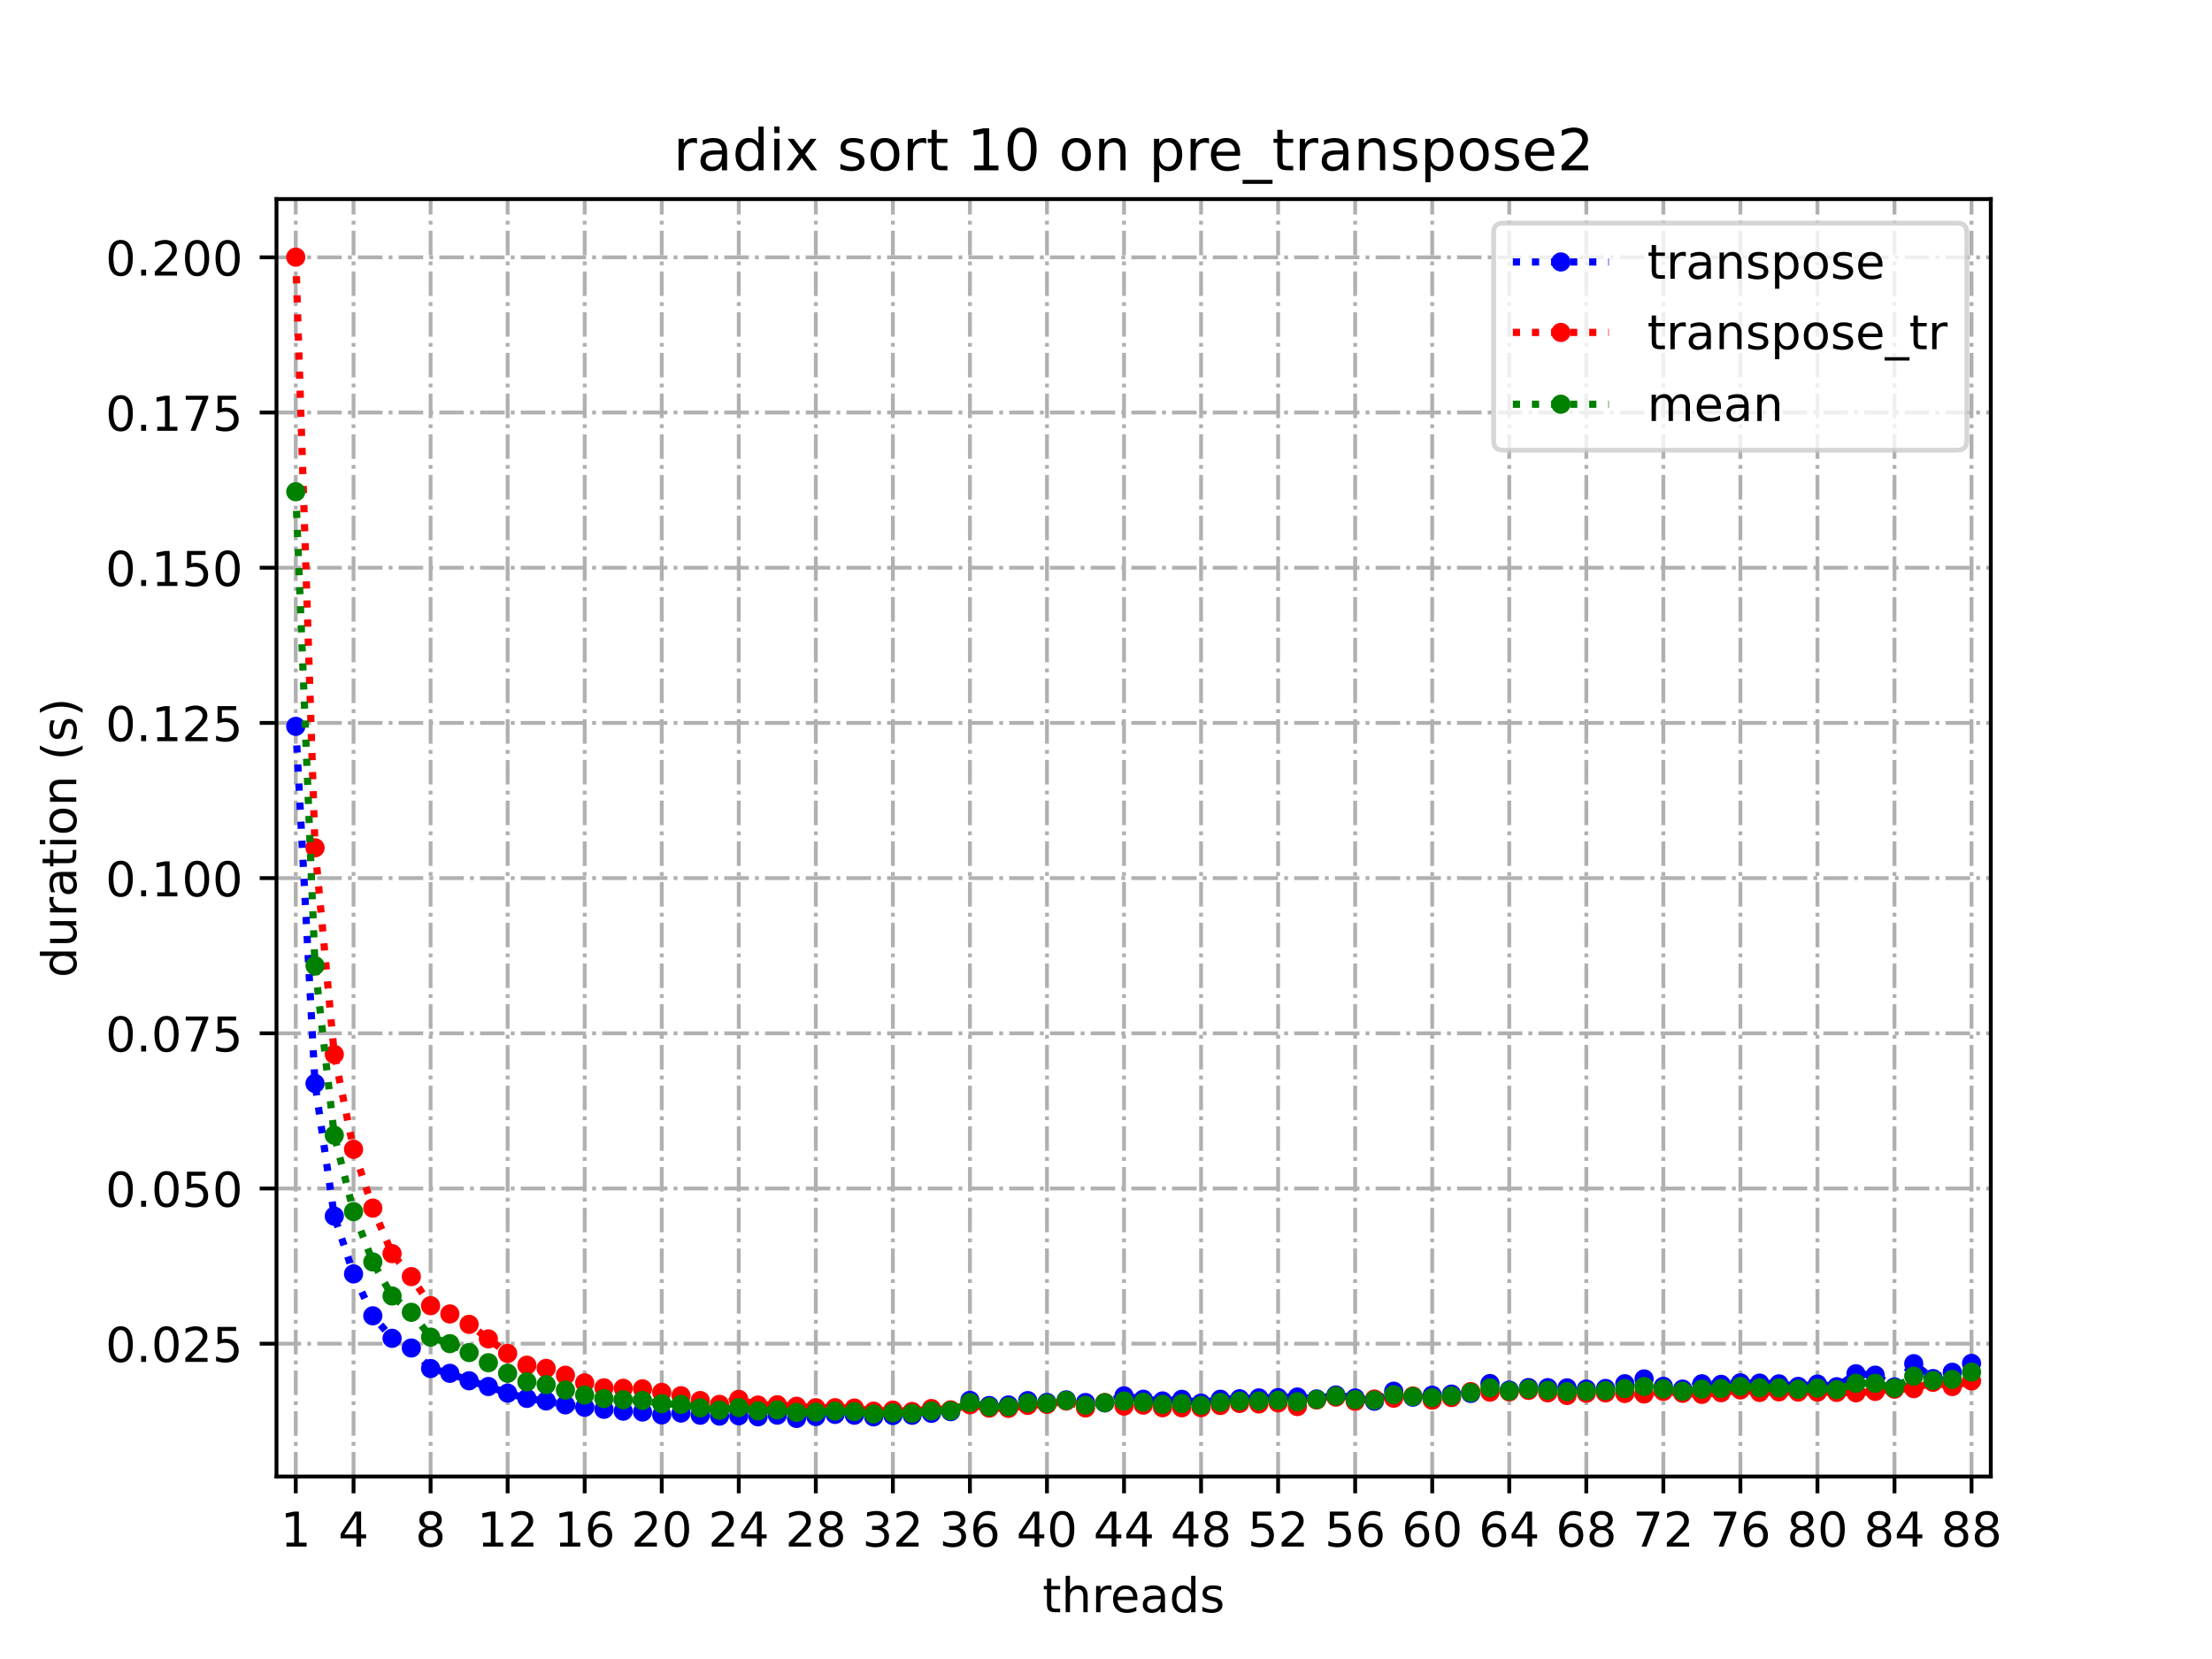<?xml version="1.0" encoding="utf-8" standalone="no"?>
<!DOCTYPE svg PUBLIC "-//W3C//DTD SVG 1.1//EN"
  "http://www.w3.org/Graphics/SVG/1.1/DTD/svg11.dtd">
<!-- Created with matplotlib (https://matplotlib.org/) -->
<svg height="345.6pt" version="1.1" viewBox="0 0 460.8 345.6" width="460.8pt" xmlns="http://www.w3.org/2000/svg" xmlns:xlink="http://www.w3.org/1999/xlink">
 <defs>
  <style type="text/css">*{stroke-linecap:butt;stroke-linejoin:round;}</style>
 </defs>
 <g id="figure_1">
  <g id="patch_1">
   <path d="M 0 345.6 
L 460.8 345.6 
L 460.8 0 
L 0 0 
z
" style="fill:#ffffff;"/>
  </g>
  <g id="axes_1">
   <g id="patch_2">
    <path d="M 57.6 307.584 
L 414.72 307.584 
L 414.72 41.472 
L 57.6 41.472 
z
" style="fill:#ffffff;"/>
   </g>
   <g id="matplotlib.axis_1">
    <g id="xtick_1">
     <g id="line2d_1">
      <path clip-path="url(#p983d25c7df)" d="M 61.613 307.584 
L 61.613 41.472 
" style="fill:none;stroke:#b0b0b0;stroke-dasharray:5.12,1.28,0.8,1.28;stroke-dashoffset:0;stroke-width:0.8;"/>
     </g>
     <g id="line2d_2">
      <defs>
       <path d="M 0 0 
L 0 3.5 
" id="m5031197355" style="stroke:#000000;stroke-width:0.8;"/>
      </defs>
      <g>
       <use style="stroke:#000000;stroke-width:0.8;" x="61.613" xlink:href="#m5031197355" y="307.584"/>
      </g>
     </g>
     <g id="text_1">
      <!-- 1 -->
      <g transform="translate(58.431 322.182)scale(0.1 -0.1)">
       <defs>
        <path d="M 12.406 8.297 
L 28.516 8.297 
L 28.516 63.922 
L 10.984 60.406 
L 10.984 69.391 
L 28.422 72.906 
L 38.281 72.906 
L 38.281 8.297 
L 54.391 8.297 
L 54.391 0 
L 12.406 0 
z
" id="DejaVuSans-49"/>
       </defs>
       <use xlink:href="#DejaVuSans-49"/>
      </g>
     </g>
    </g>
    <g id="xtick_2">
     <g id="line2d_3">
      <path clip-path="url(#p983d25c7df)" d="M 73.65 307.584 
L 73.65 41.472 
" style="fill:none;stroke:#b0b0b0;stroke-dasharray:5.12,1.28,0.8,1.28;stroke-dashoffset:0;stroke-width:0.8;"/>
     </g>
     <g id="line2d_4">
      <g>
       <use style="stroke:#000000;stroke-width:0.8;" x="73.65" xlink:href="#m5031197355" y="307.584"/>
      </g>
     </g>
     <g id="text_2">
      <!-- 4 -->
      <g transform="translate(70.469 322.182)scale(0.1 -0.1)">
       <defs>
        <path d="M 37.797 64.312 
L 12.891 25.391 
L 37.797 25.391 
z
M 35.203 72.906 
L 47.609 72.906 
L 47.609 25.391 
L 58.016 25.391 
L 58.016 17.188 
L 47.609 17.188 
L 47.609 0 
L 37.797 0 
L 37.797 17.188 
L 4.891 17.188 
L 4.891 26.703 
z
" id="DejaVuSans-52"/>
       </defs>
       <use xlink:href="#DejaVuSans-52"/>
      </g>
     </g>
    </g>
    <g id="xtick_3">
     <g id="line2d_5">
      <path clip-path="url(#p983d25c7df)" d="M 89.701 307.584 
L 89.701 41.472 
" style="fill:none;stroke:#b0b0b0;stroke-dasharray:5.12,1.28,0.8,1.28;stroke-dashoffset:0;stroke-width:0.8;"/>
     </g>
     <g id="line2d_6">
      <g>
       <use style="stroke:#000000;stroke-width:0.8;" x="89.701" xlink:href="#m5031197355" y="307.584"/>
      </g>
     </g>
     <g id="text_3">
      <!-- 8 -->
      <g transform="translate(86.519 322.182)scale(0.1 -0.1)">
       <defs>
        <path d="M 31.781 34.625 
Q 24.75 34.625 20.719 30.859 
Q 16.703 27.094 16.703 20.516 
Q 16.703 13.922 20.719 10.156 
Q 24.75 6.391 31.781 6.391 
Q 38.812 6.391 42.859 10.172 
Q 46.922 13.969 46.922 20.516 
Q 46.922 27.094 42.891 30.859 
Q 38.875 34.625 31.781 34.625 
z
M 21.922 38.812 
Q 15.578 40.375 12.031 44.719 
Q 8.5 49.078 8.5 55.328 
Q 8.5 64.062 14.719 69.141 
Q 20.953 74.219 31.781 74.219 
Q 42.672 74.219 48.875 69.141 
Q 55.078 64.062 55.078 55.328 
Q 55.078 49.078 51.531 44.719 
Q 48 40.375 41.703 38.812 
Q 48.828 37.156 52.797 32.312 
Q 56.781 27.484 56.781 20.516 
Q 56.781 9.906 50.312 4.234 
Q 43.844 -1.422 31.781 -1.422 
Q 19.734 -1.422 13.25 4.234 
Q 6.781 9.906 6.781 20.516 
Q 6.781 27.484 10.781 32.312 
Q 14.797 37.156 21.922 38.812 
z
M 18.312 54.391 
Q 18.312 48.734 21.844 45.562 
Q 25.391 42.391 31.781 42.391 
Q 38.141 42.391 41.719 45.562 
Q 45.312 48.734 45.312 54.391 
Q 45.312 60.062 41.719 63.234 
Q 38.141 66.406 31.781 66.406 
Q 25.391 66.406 21.844 63.234 
Q 18.312 60.062 18.312 54.391 
z
" id="DejaVuSans-56"/>
       </defs>
       <use xlink:href="#DejaVuSans-56"/>
      </g>
     </g>
    </g>
    <g id="xtick_4">
     <g id="line2d_7">
      <path clip-path="url(#p983d25c7df)" d="M 105.751 307.584 
L 105.751 41.472 
" style="fill:none;stroke:#b0b0b0;stroke-dasharray:5.12,1.28,0.8,1.28;stroke-dashoffset:0;stroke-width:0.8;"/>
     </g>
     <g id="line2d_8">
      <g>
       <use style="stroke:#000000;stroke-width:0.8;" x="105.751" xlink:href="#m5031197355" y="307.584"/>
      </g>
     </g>
     <g id="text_4">
      <!-- 12 -->
      <g transform="translate(99.389 322.182)scale(0.1 -0.1)">
       <defs>
        <path d="M 19.188 8.297 
L 53.609 8.297 
L 53.609 0 
L 7.328 0 
L 7.328 8.297 
Q 12.938 14.109 22.625 23.891 
Q 32.328 33.688 34.812 36.531 
Q 39.547 41.844 41.422 45.531 
Q 43.312 49.219 43.312 52.781 
Q 43.312 58.594 39.234 62.25 
Q 35.156 65.922 28.609 65.922 
Q 23.969 65.922 18.812 64.312 
Q 13.672 62.703 7.812 59.422 
L 7.812 69.391 
Q 13.766 71.781 18.938 73 
Q 24.125 74.219 28.422 74.219 
Q 39.75 74.219 46.484 68.547 
Q 53.219 62.891 53.219 53.422 
Q 53.219 48.922 51.531 44.891 
Q 49.859 40.875 45.406 35.406 
Q 44.188 33.984 37.641 27.219 
Q 31.109 20.453 19.188 8.297 
z
" id="DejaVuSans-50"/>
       </defs>
       <use xlink:href="#DejaVuSans-49"/>
       <use x="63.623" xlink:href="#DejaVuSans-50"/>
      </g>
     </g>
    </g>
    <g id="xtick_5">
     <g id="line2d_9">
      <path clip-path="url(#p983d25c7df)" d="M 121.801 307.584 
L 121.801 41.472 
" style="fill:none;stroke:#b0b0b0;stroke-dasharray:5.12,1.28,0.8,1.28;stroke-dashoffset:0;stroke-width:0.8;"/>
     </g>
     <g id="line2d_10">
      <g>
       <use style="stroke:#000000;stroke-width:0.8;" x="121.801" xlink:href="#m5031197355" y="307.584"/>
      </g>
     </g>
     <g id="text_5">
      <!-- 16 -->
      <g transform="translate(115.439 322.182)scale(0.1 -0.1)">
       <defs>
        <path d="M 33.016 40.375 
Q 26.375 40.375 22.484 35.828 
Q 18.609 31.297 18.609 23.391 
Q 18.609 15.531 22.484 10.953 
Q 26.375 6.391 33.016 6.391 
Q 39.656 6.391 43.531 10.953 
Q 47.406 15.531 47.406 23.391 
Q 47.406 31.297 43.531 35.828 
Q 39.656 40.375 33.016 40.375 
z
M 52.594 71.297 
L 52.594 62.312 
Q 48.875 64.062 45.094 64.984 
Q 41.312 65.922 37.594 65.922 
Q 27.828 65.922 22.672 59.328 
Q 17.531 52.734 16.797 39.406 
Q 19.672 43.656 24.016 45.922 
Q 28.375 48.188 33.594 48.188 
Q 44.578 48.188 50.953 41.516 
Q 57.328 34.859 57.328 23.391 
Q 57.328 12.156 50.688 5.359 
Q 44.047 -1.422 33.016 -1.422 
Q 20.359 -1.422 13.672 8.266 
Q 6.984 17.969 6.984 36.375 
Q 6.984 53.656 15.188 63.938 
Q 23.391 74.219 37.203 74.219 
Q 40.922 74.219 44.703 73.484 
Q 48.484 72.75 52.594 71.297 
z
" id="DejaVuSans-54"/>
       </defs>
       <use xlink:href="#DejaVuSans-49"/>
       <use x="63.623" xlink:href="#DejaVuSans-54"/>
      </g>
     </g>
    </g>
    <g id="xtick_6">
     <g id="line2d_11">
      <path clip-path="url(#p983d25c7df)" d="M 137.852 307.584 
L 137.852 41.472 
" style="fill:none;stroke:#b0b0b0;stroke-dasharray:5.12,1.28,0.8,1.28;stroke-dashoffset:0;stroke-width:0.8;"/>
     </g>
     <g id="line2d_12">
      <g>
       <use style="stroke:#000000;stroke-width:0.8;" x="137.852" xlink:href="#m5031197355" y="307.584"/>
      </g>
     </g>
     <g id="text_6">
      <!-- 20 -->
      <g transform="translate(131.489 322.182)scale(0.1 -0.1)">
       <defs>
        <path d="M 31.781 66.406 
Q 24.172 66.406 20.328 58.906 
Q 16.5 51.422 16.5 36.375 
Q 16.5 21.391 20.328 13.891 
Q 24.172 6.391 31.781 6.391 
Q 39.453 6.391 43.281 13.891 
Q 47.125 21.391 47.125 36.375 
Q 47.125 51.422 43.281 58.906 
Q 39.453 66.406 31.781 66.406 
z
M 31.781 74.219 
Q 44.047 74.219 50.516 64.516 
Q 56.984 54.828 56.984 36.375 
Q 56.984 17.969 50.516 8.266 
Q 44.047 -1.422 31.781 -1.422 
Q 19.531 -1.422 13.062 8.266 
Q 6.594 17.969 6.594 36.375 
Q 6.594 54.828 13.062 64.516 
Q 19.531 74.219 31.781 74.219 
z
" id="DejaVuSans-48"/>
       </defs>
       <use xlink:href="#DejaVuSans-50"/>
       <use x="63.623" xlink:href="#DejaVuSans-48"/>
      </g>
     </g>
    </g>
    <g id="xtick_7">
     <g id="line2d_13">
      <path clip-path="url(#p983d25c7df)" d="M 153.902 307.584 
L 153.902 41.472 
" style="fill:none;stroke:#b0b0b0;stroke-dasharray:5.12,1.28,0.8,1.28;stroke-dashoffset:0;stroke-width:0.8;"/>
     </g>
     <g id="line2d_14">
      <g>
       <use style="stroke:#000000;stroke-width:0.8;" x="153.902" xlink:href="#m5031197355" y="307.584"/>
      </g>
     </g>
     <g id="text_7">
      <!-- 24 -->
      <g transform="translate(147.54 322.182)scale(0.1 -0.1)">
       <use xlink:href="#DejaVuSans-50"/>
       <use x="63.623" xlink:href="#DejaVuSans-52"/>
      </g>
     </g>
    </g>
    <g id="xtick_8">
     <g id="line2d_15">
      <path clip-path="url(#p983d25c7df)" d="M 169.952 307.584 
L 169.952 41.472 
" style="fill:none;stroke:#b0b0b0;stroke-dasharray:5.12,1.28,0.8,1.28;stroke-dashoffset:0;stroke-width:0.8;"/>
     </g>
     <g id="line2d_16">
      <g>
       <use style="stroke:#000000;stroke-width:0.8;" x="169.952" xlink:href="#m5031197355" y="307.584"/>
      </g>
     </g>
     <g id="text_8">
      <!-- 28 -->
      <g transform="translate(163.59 322.182)scale(0.1 -0.1)">
       <use xlink:href="#DejaVuSans-50"/>
       <use x="63.623" xlink:href="#DejaVuSans-56"/>
      </g>
     </g>
    </g>
    <g id="xtick_9">
     <g id="line2d_17">
      <path clip-path="url(#p983d25c7df)" d="M 186.003 307.584 
L 186.003 41.472 
" style="fill:none;stroke:#b0b0b0;stroke-dasharray:5.12,1.28,0.8,1.28;stroke-dashoffset:0;stroke-width:0.8;"/>
     </g>
     <g id="line2d_18">
      <g>
       <use style="stroke:#000000;stroke-width:0.8;" x="186.003" xlink:href="#m5031197355" y="307.584"/>
      </g>
     </g>
     <g id="text_9">
      <!-- 32 -->
      <g transform="translate(179.64 322.182)scale(0.1 -0.1)">
       <defs>
        <path d="M 40.578 39.312 
Q 47.656 37.797 51.625 33 
Q 55.609 28.219 55.609 21.188 
Q 55.609 10.406 48.188 4.484 
Q 40.766 -1.422 27.094 -1.422 
Q 22.516 -1.422 17.656 -0.516 
Q 12.797 0.391 7.625 2.203 
L 7.625 11.719 
Q 11.719 9.328 16.594 8.109 
Q 21.484 6.891 26.812 6.891 
Q 36.078 6.891 40.938 10.547 
Q 45.797 14.203 45.797 21.188 
Q 45.797 27.641 41.281 31.266 
Q 36.766 34.906 28.719 34.906 
L 20.219 34.906 
L 20.219 43.016 
L 29.109 43.016 
Q 36.375 43.016 40.234 45.922 
Q 44.094 48.828 44.094 54.297 
Q 44.094 59.906 40.109 62.906 
Q 36.141 65.922 28.719 65.922 
Q 24.656 65.922 20.016 65.031 
Q 15.375 64.156 9.812 62.312 
L 9.812 71.094 
Q 15.438 72.656 20.344 73.438 
Q 25.25 74.219 29.594 74.219 
Q 40.828 74.219 47.359 69.109 
Q 53.906 64.016 53.906 55.328 
Q 53.906 49.266 50.438 45.094 
Q 46.969 40.922 40.578 39.312 
z
" id="DejaVuSans-51"/>
       </defs>
       <use xlink:href="#DejaVuSans-51"/>
       <use x="63.623" xlink:href="#DejaVuSans-50"/>
      </g>
     </g>
    </g>
    <g id="xtick_10">
     <g id="line2d_19">
      <path clip-path="url(#p983d25c7df)" d="M 202.053 307.584 
L 202.053 41.472 
" style="fill:none;stroke:#b0b0b0;stroke-dasharray:5.12,1.28,0.8,1.28;stroke-dashoffset:0;stroke-width:0.8;"/>
     </g>
     <g id="line2d_20">
      <g>
       <use style="stroke:#000000;stroke-width:0.8;" x="202.053" xlink:href="#m5031197355" y="307.584"/>
      </g>
     </g>
     <g id="text_10">
      <!-- 36 -->
      <g transform="translate(195.691 322.182)scale(0.1 -0.1)">
       <use xlink:href="#DejaVuSans-51"/>
       <use x="63.623" xlink:href="#DejaVuSans-54"/>
      </g>
     </g>
    </g>
    <g id="xtick_11">
     <g id="line2d_21">
      <path clip-path="url(#p983d25c7df)" d="M 218.103 307.584 
L 218.103 41.472 
" style="fill:none;stroke:#b0b0b0;stroke-dasharray:5.12,1.28,0.8,1.28;stroke-dashoffset:0;stroke-width:0.8;"/>
     </g>
     <g id="line2d_22">
      <g>
       <use style="stroke:#000000;stroke-width:0.8;" x="218.103" xlink:href="#m5031197355" y="307.584"/>
      </g>
     </g>
     <g id="text_11">
      <!-- 40 -->
      <g transform="translate(211.741 322.182)scale(0.1 -0.1)">
       <use xlink:href="#DejaVuSans-52"/>
       <use x="63.623" xlink:href="#DejaVuSans-48"/>
      </g>
     </g>
    </g>
    <g id="xtick_12">
     <g id="line2d_23">
      <path clip-path="url(#p983d25c7df)" d="M 234.154 307.584 
L 234.154 41.472 
" style="fill:none;stroke:#b0b0b0;stroke-dasharray:5.12,1.28,0.8,1.28;stroke-dashoffset:0;stroke-width:0.8;"/>
     </g>
     <g id="line2d_24">
      <g>
       <use style="stroke:#000000;stroke-width:0.8;" x="234.154" xlink:href="#m5031197355" y="307.584"/>
      </g>
     </g>
     <g id="text_12">
      <!-- 44 -->
      <g transform="translate(227.791 322.182)scale(0.1 -0.1)">
       <use xlink:href="#DejaVuSans-52"/>
       <use x="63.623" xlink:href="#DejaVuSans-52"/>
      </g>
     </g>
    </g>
    <g id="xtick_13">
     <g id="line2d_25">
      <path clip-path="url(#p983d25c7df)" d="M 250.204 307.584 
L 250.204 41.472 
" style="fill:none;stroke:#b0b0b0;stroke-dasharray:5.12,1.28,0.8,1.28;stroke-dashoffset:0;stroke-width:0.8;"/>
     </g>
     <g id="line2d_26">
      <g>
       <use style="stroke:#000000;stroke-width:0.8;" x="250.204" xlink:href="#m5031197355" y="307.584"/>
      </g>
     </g>
     <g id="text_13">
      <!-- 48 -->
      <g transform="translate(243.842 322.182)scale(0.1 -0.1)">
       <use xlink:href="#DejaVuSans-52"/>
       <use x="63.623" xlink:href="#DejaVuSans-56"/>
      </g>
     </g>
    </g>
    <g id="xtick_14">
     <g id="line2d_27">
      <path clip-path="url(#p983d25c7df)" d="M 266.254 307.584 
L 266.254 41.472 
" style="fill:none;stroke:#b0b0b0;stroke-dasharray:5.12,1.28,0.8,1.28;stroke-dashoffset:0;stroke-width:0.8;"/>
     </g>
     <g id="line2d_28">
      <g>
       <use style="stroke:#000000;stroke-width:0.8;" x="266.254" xlink:href="#m5031197355" y="307.584"/>
      </g>
     </g>
     <g id="text_14">
      <!-- 52 -->
      <g transform="translate(259.892 322.182)scale(0.1 -0.1)">
       <defs>
        <path d="M 10.797 72.906 
L 49.516 72.906 
L 49.516 64.594 
L 19.828 64.594 
L 19.828 46.734 
Q 21.969 47.469 24.109 47.828 
Q 26.266 48.188 28.422 48.188 
Q 40.625 48.188 47.75 41.5 
Q 54.891 34.812 54.891 23.391 
Q 54.891 11.625 47.562 5.094 
Q 40.234 -1.422 26.906 -1.422 
Q 22.312 -1.422 17.547 -0.641 
Q 12.797 0.141 7.719 1.703 
L 7.719 11.625 
Q 12.109 9.234 16.797 8.062 
Q 21.484 6.891 26.703 6.891 
Q 35.156 6.891 40.078 11.328 
Q 45.016 15.766 45.016 23.391 
Q 45.016 31 40.078 35.438 
Q 35.156 39.891 26.703 39.891 
Q 22.75 39.891 18.812 39.016 
Q 14.891 38.141 10.797 36.281 
z
" id="DejaVuSans-53"/>
       </defs>
       <use xlink:href="#DejaVuSans-53"/>
       <use x="63.623" xlink:href="#DejaVuSans-50"/>
      </g>
     </g>
    </g>
    <g id="xtick_15">
     <g id="line2d_29">
      <path clip-path="url(#p983d25c7df)" d="M 282.305 307.584 
L 282.305 41.472 
" style="fill:none;stroke:#b0b0b0;stroke-dasharray:5.12,1.28,0.8,1.28;stroke-dashoffset:0;stroke-width:0.8;"/>
     </g>
     <g id="line2d_30">
      <g>
       <use style="stroke:#000000;stroke-width:0.8;" x="282.305" xlink:href="#m5031197355" y="307.584"/>
      </g>
     </g>
     <g id="text_15">
      <!-- 56 -->
      <g transform="translate(275.942 322.182)scale(0.1 -0.1)">
       <use xlink:href="#DejaVuSans-53"/>
       <use x="63.623" xlink:href="#DejaVuSans-54"/>
      </g>
     </g>
    </g>
    <g id="xtick_16">
     <g id="line2d_31">
      <path clip-path="url(#p983d25c7df)" d="M 298.355 307.584 
L 298.355 41.472 
" style="fill:none;stroke:#b0b0b0;stroke-dasharray:5.12,1.28,0.8,1.28;stroke-dashoffset:0;stroke-width:0.8;"/>
     </g>
     <g id="line2d_32">
      <g>
       <use style="stroke:#000000;stroke-width:0.8;" x="298.355" xlink:href="#m5031197355" y="307.584"/>
      </g>
     </g>
     <g id="text_16">
      <!-- 60 -->
      <g transform="translate(291.993 322.182)scale(0.1 -0.1)">
       <use xlink:href="#DejaVuSans-54"/>
       <use x="63.623" xlink:href="#DejaVuSans-48"/>
      </g>
     </g>
    </g>
    <g id="xtick_17">
     <g id="line2d_33">
      <path clip-path="url(#p983d25c7df)" d="M 314.405 307.584 
L 314.405 41.472 
" style="fill:none;stroke:#b0b0b0;stroke-dasharray:5.12,1.28,0.8,1.28;stroke-dashoffset:0;stroke-width:0.8;"/>
     </g>
     <g id="line2d_34">
      <g>
       <use style="stroke:#000000;stroke-width:0.8;" x="314.405" xlink:href="#m5031197355" y="307.584"/>
      </g>
     </g>
     <g id="text_17">
      <!-- 64 -->
      <g transform="translate(308.043 322.182)scale(0.1 -0.1)">
       <use xlink:href="#DejaVuSans-54"/>
       <use x="63.623" xlink:href="#DejaVuSans-52"/>
      </g>
     </g>
    </g>
    <g id="xtick_18">
     <g id="line2d_35">
      <path clip-path="url(#p983d25c7df)" d="M 330.456 307.584 
L 330.456 41.472 
" style="fill:none;stroke:#b0b0b0;stroke-dasharray:5.12,1.28,0.8,1.28;stroke-dashoffset:0;stroke-width:0.8;"/>
     </g>
     <g id="line2d_36">
      <g>
       <use style="stroke:#000000;stroke-width:0.8;" x="330.456" xlink:href="#m5031197355" y="307.584"/>
      </g>
     </g>
     <g id="text_18">
      <!-- 68 -->
      <g transform="translate(324.093 322.182)scale(0.1 -0.1)">
       <use xlink:href="#DejaVuSans-54"/>
       <use x="63.623" xlink:href="#DejaVuSans-56"/>
      </g>
     </g>
    </g>
    <g id="xtick_19">
     <g id="line2d_37">
      <path clip-path="url(#p983d25c7df)" d="M 346.506 307.584 
L 346.506 41.472 
" style="fill:none;stroke:#b0b0b0;stroke-dasharray:5.12,1.28,0.8,1.28;stroke-dashoffset:0;stroke-width:0.8;"/>
     </g>
     <g id="line2d_38">
      <g>
       <use style="stroke:#000000;stroke-width:0.8;" x="346.506" xlink:href="#m5031197355" y="307.584"/>
      </g>
     </g>
     <g id="text_19">
      <!-- 72 -->
      <g transform="translate(340.144 322.182)scale(0.1 -0.1)">
       <defs>
        <path d="M 8.203 72.906 
L 55.078 72.906 
L 55.078 68.703 
L 28.609 0 
L 18.312 0 
L 43.219 64.594 
L 8.203 64.594 
z
" id="DejaVuSans-55"/>
       </defs>
       <use xlink:href="#DejaVuSans-55"/>
       <use x="63.623" xlink:href="#DejaVuSans-50"/>
      </g>
     </g>
    </g>
    <g id="xtick_20">
     <g id="line2d_39">
      <path clip-path="url(#p983d25c7df)" d="M 362.556 307.584 
L 362.556 41.472 
" style="fill:none;stroke:#b0b0b0;stroke-dasharray:5.12,1.28,0.8,1.28;stroke-dashoffset:0;stroke-width:0.8;"/>
     </g>
     <g id="line2d_40">
      <g>
       <use style="stroke:#000000;stroke-width:0.8;" x="362.556" xlink:href="#m5031197355" y="307.584"/>
      </g>
     </g>
     <g id="text_20">
      <!-- 76 -->
      <g transform="translate(356.194 322.182)scale(0.1 -0.1)">
       <use xlink:href="#DejaVuSans-55"/>
       <use x="63.623" xlink:href="#DejaVuSans-54"/>
      </g>
     </g>
    </g>
    <g id="xtick_21">
     <g id="line2d_41">
      <path clip-path="url(#p983d25c7df)" d="M 378.607 307.584 
L 378.607 41.472 
" style="fill:none;stroke:#b0b0b0;stroke-dasharray:5.12,1.28,0.8,1.28;stroke-dashoffset:0;stroke-width:0.8;"/>
     </g>
     <g id="line2d_42">
      <g>
       <use style="stroke:#000000;stroke-width:0.8;" x="378.607" xlink:href="#m5031197355" y="307.584"/>
      </g>
     </g>
     <g id="text_21">
      <!-- 80 -->
      <g transform="translate(372.244 322.182)scale(0.1 -0.1)">
       <use xlink:href="#DejaVuSans-56"/>
       <use x="63.623" xlink:href="#DejaVuSans-48"/>
      </g>
     </g>
    </g>
    <g id="xtick_22">
     <g id="line2d_43">
      <path clip-path="url(#p983d25c7df)" d="M 394.657 307.584 
L 394.657 41.472 
" style="fill:none;stroke:#b0b0b0;stroke-dasharray:5.12,1.28,0.8,1.28;stroke-dashoffset:0;stroke-width:0.8;"/>
     </g>
     <g id="line2d_44">
      <g>
       <use style="stroke:#000000;stroke-width:0.8;" x="394.657" xlink:href="#m5031197355" y="307.584"/>
      </g>
     </g>
     <g id="text_22">
      <!-- 84 -->
      <g transform="translate(388.295 322.182)scale(0.1 -0.1)">
       <use xlink:href="#DejaVuSans-56"/>
       <use x="63.623" xlink:href="#DejaVuSans-52"/>
      </g>
     </g>
    </g>
    <g id="xtick_23">
     <g id="line2d_45">
      <path clip-path="url(#p983d25c7df)" d="M 410.707 307.584 
L 410.707 41.472 
" style="fill:none;stroke:#b0b0b0;stroke-dasharray:5.12,1.28,0.8,1.28;stroke-dashoffset:0;stroke-width:0.8;"/>
     </g>
     <g id="line2d_46">
      <g>
       <use style="stroke:#000000;stroke-width:0.8;" x="410.707" xlink:href="#m5031197355" y="307.584"/>
      </g>
     </g>
     <g id="text_23">
      <!-- 88 -->
      <g transform="translate(404.345 322.182)scale(0.1 -0.1)">
       <use xlink:href="#DejaVuSans-56"/>
       <use x="63.623" xlink:href="#DejaVuSans-56"/>
      </g>
     </g>
    </g>
    <g id="text_24">
     <!-- threads -->
     <g transform="translate(217.169 335.861)scale(0.1 -0.1)">
      <defs>
       <path d="M 18.312 70.219 
L 18.312 54.688 
L 36.812 54.688 
L 36.812 47.703 
L 18.312 47.703 
L 18.312 18.016 
Q 18.312 11.328 20.141 9.422 
Q 21.969 7.516 27.594 7.516 
L 36.812 7.516 
L 36.812 0 
L 27.594 0 
Q 17.188 0 13.234 3.875 
Q 9.281 7.766 9.281 18.016 
L 9.281 47.703 
L 2.688 47.703 
L 2.688 54.688 
L 9.281 54.688 
L 9.281 70.219 
z
" id="DejaVuSans-116"/>
       <path d="M 54.891 33.016 
L 54.891 0 
L 45.906 0 
L 45.906 32.719 
Q 45.906 40.484 42.875 44.328 
Q 39.844 48.188 33.797 48.188 
Q 26.516 48.188 22.312 43.547 
Q 18.109 38.922 18.109 30.906 
L 18.109 0 
L 9.078 0 
L 9.078 75.984 
L 18.109 75.984 
L 18.109 46.188 
Q 21.344 51.125 25.703 53.562 
Q 30.078 56 35.797 56 
Q 45.219 56 50.047 50.172 
Q 54.891 44.344 54.891 33.016 
z
" id="DejaVuSans-104"/>
       <path d="M 41.109 46.297 
Q 39.594 47.172 37.812 47.578 
Q 36.031 48 33.891 48 
Q 26.266 48 22.188 43.047 
Q 18.109 38.094 18.109 28.812 
L 18.109 0 
L 9.078 0 
L 9.078 54.688 
L 18.109 54.688 
L 18.109 46.188 
Q 20.953 51.172 25.484 53.578 
Q 30.031 56 36.531 56 
Q 37.453 56 38.578 55.875 
Q 39.703 55.766 41.062 55.516 
z
" id="DejaVuSans-114"/>
       <path d="M 56.203 29.594 
L 56.203 25.203 
L 14.891 25.203 
Q 15.484 15.922 20.484 11.062 
Q 25.484 6.203 34.422 6.203 
Q 39.594 6.203 44.453 7.469 
Q 49.312 8.734 54.109 11.281 
L 54.109 2.781 
Q 49.266 0.734 44.188 -0.344 
Q 39.109 -1.422 33.891 -1.422 
Q 20.797 -1.422 13.156 6.188 
Q 5.516 13.812 5.516 26.812 
Q 5.516 40.234 12.766 48.109 
Q 20.016 56 32.328 56 
Q 43.359 56 49.781 48.891 
Q 56.203 41.797 56.203 29.594 
z
M 47.219 32.234 
Q 47.125 39.594 43.094 43.984 
Q 39.062 48.391 32.422 48.391 
Q 24.906 48.391 20.391 44.141 
Q 15.875 39.891 15.188 32.172 
z
" id="DejaVuSans-101"/>
       <path d="M 34.281 27.484 
Q 23.391 27.484 19.188 25 
Q 14.984 22.516 14.984 16.5 
Q 14.984 11.719 18.141 8.906 
Q 21.297 6.109 26.703 6.109 
Q 34.188 6.109 38.703 11.406 
Q 43.219 16.703 43.219 25.484 
L 43.219 27.484 
z
M 52.203 31.203 
L 52.203 0 
L 43.219 0 
L 43.219 8.297 
Q 40.141 3.328 35.547 0.953 
Q 30.953 -1.422 24.312 -1.422 
Q 15.922 -1.422 10.953 3.297 
Q 6 8.016 6 15.922 
Q 6 25.141 12.172 29.828 
Q 18.359 34.516 30.609 34.516 
L 43.219 34.516 
L 43.219 35.406 
Q 43.219 41.609 39.141 45 
Q 35.062 48.391 27.688 48.391 
Q 23 48.391 18.547 47.266 
Q 14.109 46.141 10.016 43.891 
L 10.016 52.203 
Q 14.938 54.109 19.578 55.047 
Q 24.219 56 28.609 56 
Q 40.484 56 46.344 49.844 
Q 52.203 43.703 52.203 31.203 
z
" id="DejaVuSans-97"/>
       <path d="M 45.406 46.391 
L 45.406 75.984 
L 54.391 75.984 
L 54.391 0 
L 45.406 0 
L 45.406 8.203 
Q 42.578 3.328 38.25 0.953 
Q 33.938 -1.422 27.875 -1.422 
Q 17.969 -1.422 11.734 6.484 
Q 5.516 14.406 5.516 27.297 
Q 5.516 40.188 11.734 48.094 
Q 17.969 56 27.875 56 
Q 33.938 56 38.25 53.625 
Q 42.578 51.266 45.406 46.391 
z
M 14.797 27.297 
Q 14.797 17.391 18.875 11.75 
Q 22.953 6.109 30.078 6.109 
Q 37.203 6.109 41.297 11.75 
Q 45.406 17.391 45.406 27.297 
Q 45.406 37.203 41.297 42.844 
Q 37.203 48.484 30.078 48.484 
Q 22.953 48.484 18.875 42.844 
Q 14.797 37.203 14.797 27.297 
z
" id="DejaVuSans-100"/>
       <path d="M 44.281 53.078 
L 44.281 44.578 
Q 40.484 46.531 36.375 47.5 
Q 32.281 48.484 27.875 48.484 
Q 21.188 48.484 17.844 46.438 
Q 14.5 44.391 14.5 40.281 
Q 14.5 37.156 16.891 35.375 
Q 19.281 33.594 26.516 31.984 
L 29.594 31.297 
Q 39.156 29.25 43.188 25.516 
Q 47.219 21.781 47.219 15.094 
Q 47.219 7.469 41.188 3.016 
Q 35.156 -1.422 24.609 -1.422 
Q 20.219 -1.422 15.453 -0.562 
Q 10.688 0.297 5.422 2 
L 5.422 11.281 
Q 10.406 8.688 15.234 7.391 
Q 20.062 6.109 24.812 6.109 
Q 31.156 6.109 34.562 8.281 
Q 37.984 10.453 37.984 14.406 
Q 37.984 18.062 35.516 20.016 
Q 33.062 21.969 24.703 23.781 
L 21.578 24.516 
Q 13.234 26.266 9.516 29.906 
Q 5.812 33.547 5.812 39.891 
Q 5.812 47.609 11.281 51.797 
Q 16.75 56 26.812 56 
Q 31.781 56 36.172 55.266 
Q 40.578 54.547 44.281 53.078 
z
" id="DejaVuSans-115"/>
      </defs>
      <use xlink:href="#DejaVuSans-116"/>
      <use x="39.209" xlink:href="#DejaVuSans-104"/>
      <use x="102.588" xlink:href="#DejaVuSans-114"/>
      <use x="141.451" xlink:href="#DejaVuSans-101"/>
      <use x="202.975" xlink:href="#DejaVuSans-97"/>
      <use x="264.254" xlink:href="#DejaVuSans-100"/>
      <use x="327.73" xlink:href="#DejaVuSans-115"/>
     </g>
    </g>
   </g>
   <g id="matplotlib.axis_2">
    <g id="ytick_1">
     <g id="line2d_47">
      <path clip-path="url(#p983d25c7df)" d="M 57.6 279.912 
L 414.72 279.912 
" style="fill:none;stroke:#b0b0b0;stroke-dasharray:5.12,1.28,0.8,1.28;stroke-dashoffset:0;stroke-width:0.8;"/>
     </g>
     <g id="line2d_48">
      <defs>
       <path d="M 0 0 
L -3.5 0 
" id="mcac646b9b1" style="stroke:#000000;stroke-width:0.8;"/>
      </defs>
      <g>
       <use style="stroke:#000000;stroke-width:0.8;" x="57.6" xlink:href="#mcac646b9b1" y="279.912"/>
      </g>
     </g>
     <g id="text_25">
      <!-- 0.025 -->
      <g transform="translate(21.972 283.711)scale(0.1 -0.1)">
       <defs>
        <path d="M 10.688 12.406 
L 21 12.406 
L 21 0 
L 10.688 0 
z
" id="DejaVuSans-46"/>
       </defs>
       <use xlink:href="#DejaVuSans-48"/>
       <use x="63.623" xlink:href="#DejaVuSans-46"/>
       <use x="95.41" xlink:href="#DejaVuSans-48"/>
       <use x="159.033" xlink:href="#DejaVuSans-50"/>
       <use x="222.656" xlink:href="#DejaVuSans-53"/>
      </g>
     </g>
    </g>
    <g id="ytick_2">
     <g id="line2d_49">
      <path clip-path="url(#p983d25c7df)" d="M 57.6 247.583 
L 414.72 247.583 
" style="fill:none;stroke:#b0b0b0;stroke-dasharray:5.12,1.28,0.8,1.28;stroke-dashoffset:0;stroke-width:0.8;"/>
     </g>
     <g id="line2d_50">
      <g>
       <use style="stroke:#000000;stroke-width:0.8;" x="57.6" xlink:href="#mcac646b9b1" y="247.583"/>
      </g>
     </g>
     <g id="text_26">
      <!-- 0.050 -->
      <g transform="translate(21.972 251.382)scale(0.1 -0.1)">
       <use xlink:href="#DejaVuSans-48"/>
       <use x="63.623" xlink:href="#DejaVuSans-46"/>
       <use x="95.41" xlink:href="#DejaVuSans-48"/>
       <use x="159.033" xlink:href="#DejaVuSans-53"/>
       <use x="222.656" xlink:href="#DejaVuSans-48"/>
      </g>
     </g>
    </g>
    <g id="ytick_3">
     <g id="line2d_51">
      <path clip-path="url(#p983d25c7df)" d="M 57.6 215.253 
L 414.72 215.253 
" style="fill:none;stroke:#b0b0b0;stroke-dasharray:5.12,1.28,0.8,1.28;stroke-dashoffset:0;stroke-width:0.8;"/>
     </g>
     <g id="line2d_52">
      <g>
       <use style="stroke:#000000;stroke-width:0.8;" x="57.6" xlink:href="#mcac646b9b1" y="215.253"/>
      </g>
     </g>
     <g id="text_27">
      <!-- 0.075 -->
      <g transform="translate(21.972 219.053)scale(0.1 -0.1)">
       <use xlink:href="#DejaVuSans-48"/>
       <use x="63.623" xlink:href="#DejaVuSans-46"/>
       <use x="95.41" xlink:href="#DejaVuSans-48"/>
       <use x="159.033" xlink:href="#DejaVuSans-55"/>
       <use x="222.656" xlink:href="#DejaVuSans-53"/>
      </g>
     </g>
    </g>
    <g id="ytick_4">
     <g id="line2d_53">
      <path clip-path="url(#p983d25c7df)" d="M 57.6 182.924 
L 414.72 182.924 
" style="fill:none;stroke:#b0b0b0;stroke-dasharray:5.12,1.28,0.8,1.28;stroke-dashoffset:0;stroke-width:0.8;"/>
     </g>
     <g id="line2d_54">
      <g>
       <use style="stroke:#000000;stroke-width:0.8;" x="57.6" xlink:href="#mcac646b9b1" y="182.924"/>
      </g>
     </g>
     <g id="text_28">
      <!-- 0.100 -->
      <g transform="translate(21.972 186.723)scale(0.1 -0.1)">
       <use xlink:href="#DejaVuSans-48"/>
       <use x="63.623" xlink:href="#DejaVuSans-46"/>
       <use x="95.41" xlink:href="#DejaVuSans-49"/>
       <use x="159.033" xlink:href="#DejaVuSans-48"/>
       <use x="222.656" xlink:href="#DejaVuSans-48"/>
      </g>
     </g>
    </g>
    <g id="ytick_5">
     <g id="line2d_55">
      <path clip-path="url(#p983d25c7df)" d="M 57.6 150.595 
L 414.72 150.595 
" style="fill:none;stroke:#b0b0b0;stroke-dasharray:5.12,1.28,0.8,1.28;stroke-dashoffset:0;stroke-width:0.8;"/>
     </g>
     <g id="line2d_56">
      <g>
       <use style="stroke:#000000;stroke-width:0.8;" x="57.6" xlink:href="#mcac646b9b1" y="150.595"/>
      </g>
     </g>
     <g id="text_29">
      <!-- 0.125 -->
      <g transform="translate(21.972 154.394)scale(0.1 -0.1)">
       <use xlink:href="#DejaVuSans-48"/>
       <use x="63.623" xlink:href="#DejaVuSans-46"/>
       <use x="95.41" xlink:href="#DejaVuSans-49"/>
       <use x="159.033" xlink:href="#DejaVuSans-50"/>
       <use x="222.656" xlink:href="#DejaVuSans-53"/>
      </g>
     </g>
    </g>
    <g id="ytick_6">
     <g id="line2d_57">
      <path clip-path="url(#p983d25c7df)" d="M 57.6 118.265 
L 414.72 118.265 
" style="fill:none;stroke:#b0b0b0;stroke-dasharray:5.12,1.28,0.8,1.28;stroke-dashoffset:0;stroke-width:0.8;"/>
     </g>
     <g id="line2d_58">
      <g>
       <use style="stroke:#000000;stroke-width:0.8;" x="57.6" xlink:href="#mcac646b9b1" y="118.265"/>
      </g>
     </g>
     <g id="text_30">
      <!-- 0.150 -->
      <g transform="translate(21.972 122.065)scale(0.1 -0.1)">
       <use xlink:href="#DejaVuSans-48"/>
       <use x="63.623" xlink:href="#DejaVuSans-46"/>
       <use x="95.41" xlink:href="#DejaVuSans-49"/>
       <use x="159.033" xlink:href="#DejaVuSans-53"/>
       <use x="222.656" xlink:href="#DejaVuSans-48"/>
      </g>
     </g>
    </g>
    <g id="ytick_7">
     <g id="line2d_59">
      <path clip-path="url(#p983d25c7df)" d="M 57.6 85.936 
L 414.72 85.936 
" style="fill:none;stroke:#b0b0b0;stroke-dasharray:5.12,1.28,0.8,1.28;stroke-dashoffset:0;stroke-width:0.8;"/>
     </g>
     <g id="line2d_60">
      <g>
       <use style="stroke:#000000;stroke-width:0.8;" x="57.6" xlink:href="#mcac646b9b1" y="85.936"/>
      </g>
     </g>
     <g id="text_31">
      <!-- 0.175 -->
      <g transform="translate(21.972 89.735)scale(0.1 -0.1)">
       <use xlink:href="#DejaVuSans-48"/>
       <use x="63.623" xlink:href="#DejaVuSans-46"/>
       <use x="95.41" xlink:href="#DejaVuSans-49"/>
       <use x="159.033" xlink:href="#DejaVuSans-55"/>
       <use x="222.656" xlink:href="#DejaVuSans-53"/>
      </g>
     </g>
    </g>
    <g id="ytick_8">
     <g id="line2d_61">
      <path clip-path="url(#p983d25c7df)" d="M 57.6 53.607 
L 414.72 53.607 
" style="fill:none;stroke:#b0b0b0;stroke-dasharray:5.12,1.28,0.8,1.28;stroke-dashoffset:0;stroke-width:0.8;"/>
     </g>
     <g id="line2d_62">
      <g>
       <use style="stroke:#000000;stroke-width:0.8;" x="57.6" xlink:href="#mcac646b9b1" y="53.607"/>
      </g>
     </g>
     <g id="text_32">
      <!-- 0.200 -->
      <g transform="translate(21.972 57.406)scale(0.1 -0.1)">
       <use xlink:href="#DejaVuSans-48"/>
       <use x="63.623" xlink:href="#DejaVuSans-46"/>
       <use x="95.41" xlink:href="#DejaVuSans-50"/>
       <use x="159.033" xlink:href="#DejaVuSans-48"/>
       <use x="222.656" xlink:href="#DejaVuSans-48"/>
      </g>
     </g>
    </g>
    <g id="text_33">
     <!-- duration (s) -->
     <g transform="translate(15.892 203.663)rotate(-90)scale(0.1 -0.1)">
      <defs>
       <path d="M 8.5 21.578 
L 8.5 54.688 
L 17.484 54.688 
L 17.484 21.922 
Q 17.484 14.156 20.5 10.266 
Q 23.531 6.391 29.594 6.391 
Q 36.859 6.391 41.078 11.031 
Q 45.312 15.672 45.312 23.688 
L 45.312 54.688 
L 54.297 54.688 
L 54.297 0 
L 45.312 0 
L 45.312 8.406 
Q 42.047 3.422 37.719 1 
Q 33.406 -1.422 27.688 -1.422 
Q 18.266 -1.422 13.375 4.438 
Q 8.5 10.297 8.5 21.578 
z
M 31.109 56 
z
" id="DejaVuSans-117"/>
       <path d="M 9.422 54.688 
L 18.406 54.688 
L 18.406 0 
L 9.422 0 
z
M 9.422 75.984 
L 18.406 75.984 
L 18.406 64.594 
L 9.422 64.594 
z
" id="DejaVuSans-105"/>
       <path d="M 30.609 48.391 
Q 23.391 48.391 19.188 42.75 
Q 14.984 37.109 14.984 27.297 
Q 14.984 17.484 19.156 11.844 
Q 23.344 6.203 30.609 6.203 
Q 37.797 6.203 41.984 11.859 
Q 46.188 17.531 46.188 27.297 
Q 46.188 37.016 41.984 42.703 
Q 37.797 48.391 30.609 48.391 
z
M 30.609 56 
Q 42.328 56 49.016 48.375 
Q 55.719 40.766 55.719 27.297 
Q 55.719 13.875 49.016 6.219 
Q 42.328 -1.422 30.609 -1.422 
Q 18.844 -1.422 12.172 6.219 
Q 5.516 13.875 5.516 27.297 
Q 5.516 40.766 12.172 48.375 
Q 18.844 56 30.609 56 
z
" id="DejaVuSans-111"/>
       <path d="M 54.891 33.016 
L 54.891 0 
L 45.906 0 
L 45.906 32.719 
Q 45.906 40.484 42.875 44.328 
Q 39.844 48.188 33.797 48.188 
Q 26.516 48.188 22.312 43.547 
Q 18.109 38.922 18.109 30.906 
L 18.109 0 
L 9.078 0 
L 9.078 54.688 
L 18.109 54.688 
L 18.109 46.188 
Q 21.344 51.125 25.703 53.562 
Q 30.078 56 35.797 56 
Q 45.219 56 50.047 50.172 
Q 54.891 44.344 54.891 33.016 
z
" id="DejaVuSans-110"/>
       <path id="DejaVuSans-32"/>
       <path d="M 31 75.875 
Q 24.469 64.656 21.281 53.656 
Q 18.109 42.672 18.109 31.391 
Q 18.109 20.125 21.312 9.062 
Q 24.516 -2 31 -13.188 
L 23.188 -13.188 
Q 15.875 -1.703 12.234 9.375 
Q 8.594 20.453 8.594 31.391 
Q 8.594 42.281 12.203 53.312 
Q 15.828 64.359 23.188 75.875 
z
" id="DejaVuSans-40"/>
       <path d="M 8.016 75.875 
L 15.828 75.875 
Q 23.141 64.359 26.781 53.312 
Q 30.422 42.281 30.422 31.391 
Q 30.422 20.453 26.781 9.375 
Q 23.141 -1.703 15.828 -13.188 
L 8.016 -13.188 
Q 14.5 -2 17.703 9.062 
Q 20.906 20.125 20.906 31.391 
Q 20.906 42.672 17.703 53.656 
Q 14.5 64.656 8.016 75.875 
z
" id="DejaVuSans-41"/>
      </defs>
      <use xlink:href="#DejaVuSans-100"/>
      <use x="63.477" xlink:href="#DejaVuSans-117"/>
      <use x="126.855" xlink:href="#DejaVuSans-114"/>
      <use x="167.969" xlink:href="#DejaVuSans-97"/>
      <use x="229.248" xlink:href="#DejaVuSans-116"/>
      <use x="268.457" xlink:href="#DejaVuSans-105"/>
      <use x="296.24" xlink:href="#DejaVuSans-111"/>
      <use x="357.422" xlink:href="#DejaVuSans-110"/>
      <use x="420.801" xlink:href="#DejaVuSans-32"/>
      <use x="452.588" xlink:href="#DejaVuSans-40"/>
      <use x="491.602" xlink:href="#DejaVuSans-115"/>
      <use x="543.701" xlink:href="#DejaVuSans-41"/>
     </g>
    </g>
   </g>
   <g id="line2d_63">
    <path clip-path="url(#p983d25c7df)" d="M 61.613 151.313 
L 65.625 225.712 
L 69.638 253.346 
L 73.65 265.378 
L 77.663 274.108 
L 81.676 278.795 
L 85.688 280.812 
L 89.701 285.091 
L 93.713 286.089 
L 97.726 287.64 
L 101.738 288.836 
L 105.751 290.22 
L 109.764 291.307 
L 113.776 291.846 
L 117.789 292.657 
L 121.801 293.164 
L 125.814 293.584 
L 129.827 293.967 
L 133.839 294.148 
L 137.852 294.756 
L 141.864 294.364 
L 145.877 294.82 
L 149.889 294.995 
L 153.902 294.936 
L 157.915 295.149 
L 161.927 294.799 
L 165.94 295.488 
L 169.952 295.09 
L 173.965 294.646 
L 177.978 294.814 
L 181.99 295.155 
L 186.003 294.882 
L 190.015 294.823 
L 194.028 294.426 
L 198.04 294.076 
L 202.053 291.723 
L 206.066 292.793 
L 210.078 292.68 
L 214.091 291.772 
L 218.103 292.152 
L 222.116 291.616 
L 226.129 292.171 
L 230.141 292.246 
L 234.154 290.788 
L 238.166 291.486 
L 242.179 291.844 
L 246.191 291.507 
L 250.204 292.29 
L 254.217 291.49 
L 258.229 291.383 
L 262.242 291.209 
L 266.254 291.145 
L 270.267 291.024 
L 274.28 291.419 
L 278.292 290.601 
L 282.305 291.222 
L 286.317 291.894 
L 290.33 289.815 
L 294.342 291.053 
L 298.355 290.644 
L 302.368 290.418 
L 306.38 290.284 
L 310.393 288.222 
L 314.405 289.581 
L 318.418 289.057 
L 322.431 289.074 
L 326.443 289.122 
L 330.456 289.363 
L 334.468 289.241 
L 338.481 288.261 
L 342.493 287.25 
L 346.506 288.792 
L 350.519 289.377 
L 354.531 288.267 
L 358.544 288.391 
L 362.556 288.068 
L 366.569 288.127 
L 370.582 288.283 
L 374.594 288.81 
L 378.607 288.33 
L 382.619 288.881 
L 386.632 286.183 
L 390.644 286.472 
L 394.657 288.922 
L 398.67 284.075 
L 402.682 287.186 
L 406.695 285.866 
L 410.707 284.016 
" style="fill:none;stroke:#0000ff;stroke-dasharray:1.5,2.475;stroke-dashoffset:0;stroke-width:1.5;"/>
    <defs>
     <path d="M 0 1.5 
C 0.398 1.5 0.779 1.342 1.061 1.061 
C 1.342 0.779 1.5 0.398 1.5 0 
C 1.5 -0.398 1.342 -0.779 1.061 -1.061 
C 0.779 -1.342 0.398 -1.5 0 -1.5 
C -0.398 -1.5 -0.779 -1.342 -1.061 -1.061 
C -1.342 -0.779 -1.5 -0.398 -1.5 0 
C -1.5 0.398 -1.342 0.779 -1.061 1.061 
C -0.779 1.342 -0.398 1.5 0 1.5 
z
" id="mb3b0cc3a00" style="stroke:#0000ff;"/>
    </defs>
    <g clip-path="url(#p983d25c7df)">
     <use style="fill:#0000ff;stroke:#0000ff;" x="61.613" xlink:href="#mb3b0cc3a00" y="151.313"/>
     <use style="fill:#0000ff;stroke:#0000ff;" x="65.625" xlink:href="#mb3b0cc3a00" y="225.712"/>
     <use style="fill:#0000ff;stroke:#0000ff;" x="69.638" xlink:href="#mb3b0cc3a00" y="253.346"/>
     <use style="fill:#0000ff;stroke:#0000ff;" x="73.65" xlink:href="#mb3b0cc3a00" y="265.378"/>
     <use style="fill:#0000ff;stroke:#0000ff;" x="77.663" xlink:href="#mb3b0cc3a00" y="274.108"/>
     <use style="fill:#0000ff;stroke:#0000ff;" x="81.676" xlink:href="#mb3b0cc3a00" y="278.795"/>
     <use style="fill:#0000ff;stroke:#0000ff;" x="85.688" xlink:href="#mb3b0cc3a00" y="280.812"/>
     <use style="fill:#0000ff;stroke:#0000ff;" x="89.701" xlink:href="#mb3b0cc3a00" y="285.091"/>
     <use style="fill:#0000ff;stroke:#0000ff;" x="93.713" xlink:href="#mb3b0cc3a00" y="286.089"/>
     <use style="fill:#0000ff;stroke:#0000ff;" x="97.726" xlink:href="#mb3b0cc3a00" y="287.64"/>
     <use style="fill:#0000ff;stroke:#0000ff;" x="101.738" xlink:href="#mb3b0cc3a00" y="288.836"/>
     <use style="fill:#0000ff;stroke:#0000ff;" x="105.751" xlink:href="#mb3b0cc3a00" y="290.22"/>
     <use style="fill:#0000ff;stroke:#0000ff;" x="109.764" xlink:href="#mb3b0cc3a00" y="291.307"/>
     <use style="fill:#0000ff;stroke:#0000ff;" x="113.776" xlink:href="#mb3b0cc3a00" y="291.846"/>
     <use style="fill:#0000ff;stroke:#0000ff;" x="117.789" xlink:href="#mb3b0cc3a00" y="292.657"/>
     <use style="fill:#0000ff;stroke:#0000ff;" x="121.801" xlink:href="#mb3b0cc3a00" y="293.164"/>
     <use style="fill:#0000ff;stroke:#0000ff;" x="125.814" xlink:href="#mb3b0cc3a00" y="293.584"/>
     <use style="fill:#0000ff;stroke:#0000ff;" x="129.827" xlink:href="#mb3b0cc3a00" y="293.967"/>
     <use style="fill:#0000ff;stroke:#0000ff;" x="133.839" xlink:href="#mb3b0cc3a00" y="294.148"/>
     <use style="fill:#0000ff;stroke:#0000ff;" x="137.852" xlink:href="#mb3b0cc3a00" y="294.756"/>
     <use style="fill:#0000ff;stroke:#0000ff;" x="141.864" xlink:href="#mb3b0cc3a00" y="294.364"/>
     <use style="fill:#0000ff;stroke:#0000ff;" x="145.877" xlink:href="#mb3b0cc3a00" y="294.82"/>
     <use style="fill:#0000ff;stroke:#0000ff;" x="149.889" xlink:href="#mb3b0cc3a00" y="294.995"/>
     <use style="fill:#0000ff;stroke:#0000ff;" x="153.902" xlink:href="#mb3b0cc3a00" y="294.936"/>
     <use style="fill:#0000ff;stroke:#0000ff;" x="157.915" xlink:href="#mb3b0cc3a00" y="295.149"/>
     <use style="fill:#0000ff;stroke:#0000ff;" x="161.927" xlink:href="#mb3b0cc3a00" y="294.799"/>
     <use style="fill:#0000ff;stroke:#0000ff;" x="165.94" xlink:href="#mb3b0cc3a00" y="295.488"/>
     <use style="fill:#0000ff;stroke:#0000ff;" x="169.952" xlink:href="#mb3b0cc3a00" y="295.09"/>
     <use style="fill:#0000ff;stroke:#0000ff;" x="173.965" xlink:href="#mb3b0cc3a00" y="294.646"/>
     <use style="fill:#0000ff;stroke:#0000ff;" x="177.978" xlink:href="#mb3b0cc3a00" y="294.814"/>
     <use style="fill:#0000ff;stroke:#0000ff;" x="181.99" xlink:href="#mb3b0cc3a00" y="295.155"/>
     <use style="fill:#0000ff;stroke:#0000ff;" x="186.003" xlink:href="#mb3b0cc3a00" y="294.882"/>
     <use style="fill:#0000ff;stroke:#0000ff;" x="190.015" xlink:href="#mb3b0cc3a00" y="294.823"/>
     <use style="fill:#0000ff;stroke:#0000ff;" x="194.028" xlink:href="#mb3b0cc3a00" y="294.426"/>
     <use style="fill:#0000ff;stroke:#0000ff;" x="198.04" xlink:href="#mb3b0cc3a00" y="294.076"/>
     <use style="fill:#0000ff;stroke:#0000ff;" x="202.053" xlink:href="#mb3b0cc3a00" y="291.723"/>
     <use style="fill:#0000ff;stroke:#0000ff;" x="206.066" xlink:href="#mb3b0cc3a00" y="292.793"/>
     <use style="fill:#0000ff;stroke:#0000ff;" x="210.078" xlink:href="#mb3b0cc3a00" y="292.68"/>
     <use style="fill:#0000ff;stroke:#0000ff;" x="214.091" xlink:href="#mb3b0cc3a00" y="291.772"/>
     <use style="fill:#0000ff;stroke:#0000ff;" x="218.103" xlink:href="#mb3b0cc3a00" y="292.152"/>
     <use style="fill:#0000ff;stroke:#0000ff;" x="222.116" xlink:href="#mb3b0cc3a00" y="291.616"/>
     <use style="fill:#0000ff;stroke:#0000ff;" x="226.129" xlink:href="#mb3b0cc3a00" y="292.171"/>
     <use style="fill:#0000ff;stroke:#0000ff;" x="230.141" xlink:href="#mb3b0cc3a00" y="292.246"/>
     <use style="fill:#0000ff;stroke:#0000ff;" x="234.154" xlink:href="#mb3b0cc3a00" y="290.788"/>
     <use style="fill:#0000ff;stroke:#0000ff;" x="238.166" xlink:href="#mb3b0cc3a00" y="291.486"/>
     <use style="fill:#0000ff;stroke:#0000ff;" x="242.179" xlink:href="#mb3b0cc3a00" y="291.844"/>
     <use style="fill:#0000ff;stroke:#0000ff;" x="246.191" xlink:href="#mb3b0cc3a00" y="291.507"/>
     <use style="fill:#0000ff;stroke:#0000ff;" x="250.204" xlink:href="#mb3b0cc3a00" y="292.29"/>
     <use style="fill:#0000ff;stroke:#0000ff;" x="254.217" xlink:href="#mb3b0cc3a00" y="291.49"/>
     <use style="fill:#0000ff;stroke:#0000ff;" x="258.229" xlink:href="#mb3b0cc3a00" y="291.383"/>
     <use style="fill:#0000ff;stroke:#0000ff;" x="262.242" xlink:href="#mb3b0cc3a00" y="291.209"/>
     <use style="fill:#0000ff;stroke:#0000ff;" x="266.254" xlink:href="#mb3b0cc3a00" y="291.145"/>
     <use style="fill:#0000ff;stroke:#0000ff;" x="270.267" xlink:href="#mb3b0cc3a00" y="291.024"/>
     <use style="fill:#0000ff;stroke:#0000ff;" x="274.28" xlink:href="#mb3b0cc3a00" y="291.419"/>
     <use style="fill:#0000ff;stroke:#0000ff;" x="278.292" xlink:href="#mb3b0cc3a00" y="290.601"/>
     <use style="fill:#0000ff;stroke:#0000ff;" x="282.305" xlink:href="#mb3b0cc3a00" y="291.222"/>
     <use style="fill:#0000ff;stroke:#0000ff;" x="286.317" xlink:href="#mb3b0cc3a00" y="291.894"/>
     <use style="fill:#0000ff;stroke:#0000ff;" x="290.33" xlink:href="#mb3b0cc3a00" y="289.815"/>
     <use style="fill:#0000ff;stroke:#0000ff;" x="294.342" xlink:href="#mb3b0cc3a00" y="291.053"/>
     <use style="fill:#0000ff;stroke:#0000ff;" x="298.355" xlink:href="#mb3b0cc3a00" y="290.644"/>
     <use style="fill:#0000ff;stroke:#0000ff;" x="302.368" xlink:href="#mb3b0cc3a00" y="290.418"/>
     <use style="fill:#0000ff;stroke:#0000ff;" x="306.38" xlink:href="#mb3b0cc3a00" y="290.284"/>
     <use style="fill:#0000ff;stroke:#0000ff;" x="310.393" xlink:href="#mb3b0cc3a00" y="288.222"/>
     <use style="fill:#0000ff;stroke:#0000ff;" x="314.405" xlink:href="#mb3b0cc3a00" y="289.581"/>
     <use style="fill:#0000ff;stroke:#0000ff;" x="318.418" xlink:href="#mb3b0cc3a00" y="289.057"/>
     <use style="fill:#0000ff;stroke:#0000ff;" x="322.431" xlink:href="#mb3b0cc3a00" y="289.074"/>
     <use style="fill:#0000ff;stroke:#0000ff;" x="326.443" xlink:href="#mb3b0cc3a00" y="289.122"/>
     <use style="fill:#0000ff;stroke:#0000ff;" x="330.456" xlink:href="#mb3b0cc3a00" y="289.363"/>
     <use style="fill:#0000ff;stroke:#0000ff;" x="334.468" xlink:href="#mb3b0cc3a00" y="289.241"/>
     <use style="fill:#0000ff;stroke:#0000ff;" x="338.481" xlink:href="#mb3b0cc3a00" y="288.261"/>
     <use style="fill:#0000ff;stroke:#0000ff;" x="342.493" xlink:href="#mb3b0cc3a00" y="287.25"/>
     <use style="fill:#0000ff;stroke:#0000ff;" x="346.506" xlink:href="#mb3b0cc3a00" y="288.792"/>
     <use style="fill:#0000ff;stroke:#0000ff;" x="350.519" xlink:href="#mb3b0cc3a00" y="289.377"/>
     <use style="fill:#0000ff;stroke:#0000ff;" x="354.531" xlink:href="#mb3b0cc3a00" y="288.267"/>
     <use style="fill:#0000ff;stroke:#0000ff;" x="358.544" xlink:href="#mb3b0cc3a00" y="288.391"/>
     <use style="fill:#0000ff;stroke:#0000ff;" x="362.556" xlink:href="#mb3b0cc3a00" y="288.068"/>
     <use style="fill:#0000ff;stroke:#0000ff;" x="366.569" xlink:href="#mb3b0cc3a00" y="288.127"/>
     <use style="fill:#0000ff;stroke:#0000ff;" x="370.582" xlink:href="#mb3b0cc3a00" y="288.283"/>
     <use style="fill:#0000ff;stroke:#0000ff;" x="374.594" xlink:href="#mb3b0cc3a00" y="288.81"/>
     <use style="fill:#0000ff;stroke:#0000ff;" x="378.607" xlink:href="#mb3b0cc3a00" y="288.33"/>
     <use style="fill:#0000ff;stroke:#0000ff;" x="382.619" xlink:href="#mb3b0cc3a00" y="288.881"/>
     <use style="fill:#0000ff;stroke:#0000ff;" x="386.632" xlink:href="#mb3b0cc3a00" y="286.183"/>
     <use style="fill:#0000ff;stroke:#0000ff;" x="390.644" xlink:href="#mb3b0cc3a00" y="286.472"/>
     <use style="fill:#0000ff;stroke:#0000ff;" x="394.657" xlink:href="#mb3b0cc3a00" y="288.922"/>
     <use style="fill:#0000ff;stroke:#0000ff;" x="398.67" xlink:href="#mb3b0cc3a00" y="284.075"/>
     <use style="fill:#0000ff;stroke:#0000ff;" x="402.682" xlink:href="#mb3b0cc3a00" y="287.186"/>
     <use style="fill:#0000ff;stroke:#0000ff;" x="406.695" xlink:href="#mb3b0cc3a00" y="285.866"/>
     <use style="fill:#0000ff;stroke:#0000ff;" x="410.707" xlink:href="#mb3b0cc3a00" y="284.016"/>
    </g>
   </g>
   <g id="line2d_64">
    <path clip-path="url(#p983d25c7df)" d="M 61.613 53.568 
L 65.625 176.608 
L 69.638 219.636 
L 73.65 239.422 
L 77.663 251.676 
L 81.676 261.154 
L 85.688 265.942 
L 89.701 271.999 
L 93.713 273.722 
L 97.726 275.886 
L 101.738 278.919 
L 105.751 281.942 
L 109.764 284.395 
L 113.776 285.061 
L 117.789 286.494 
L 121.801 288.074 
L 125.814 289.113 
L 129.827 289.211 
L 133.839 289.32 
L 137.852 290.05 
L 141.864 290.758 
L 145.877 291.752 
L 149.889 292.555 
L 153.902 291.514 
L 157.915 292.699 
L 161.927 292.637 
L 165.94 292.952 
L 169.952 293.255 
L 173.965 293.258 
L 177.978 293.323 
L 181.99 293.968 
L 186.003 293.754 
L 190.015 294.039 
L 194.028 293.423 
L 198.04 293.697 
L 202.053 292.644 
L 206.066 293.337 
L 210.078 293.39 
L 214.091 292.765 
L 218.103 292.554 
L 222.116 291.856 
L 226.129 293.304 
L 230.141 292.184 
L 234.154 292.91 
L 238.166 292.709 
L 242.179 293.256 
L 246.191 293.265 
L 250.204 293.243 
L 254.217 292.79 
L 258.229 292.363 
L 262.242 292.466 
L 266.254 292.247 
L 270.267 293.002 
L 274.28 291.647 
L 278.292 291.047 
L 282.305 291.928 
L 286.317 291.444 
L 290.33 291.272 
L 294.342 290.814 
L 298.355 291.678 
L 302.368 291.135 
L 306.38 289.886 
L 310.393 290.01 
L 314.405 289.95 
L 318.418 289.645 
L 322.431 290.146 
L 326.443 290.703 
L 330.456 290.237 
L 334.468 290.167 
L 338.481 290.297 
L 342.493 290.398 
L 346.506 289.855 
L 350.519 290.243 
L 354.531 290.473 
L 358.544 290.124 
L 362.556 289.551 
L 366.569 290.071 
L 370.582 289.954 
L 374.594 289.998 
L 378.607 290.007 
L 382.619 290.066 
L 386.632 290.146 
L 390.644 289.859 
L 394.657 289.389 
L 398.67 289.279 
L 402.682 287.962 
L 406.695 288.847 
L 410.707 287.67 
" style="fill:none;stroke:#ff0000;stroke-dasharray:1.5,2.475;stroke-dashoffset:0;stroke-width:1.5;"/>
    <defs>
     <path d="M 0 1.5 
C 0.398 1.5 0.779 1.342 1.061 1.061 
C 1.342 0.779 1.5 0.398 1.5 0 
C 1.5 -0.398 1.342 -0.779 1.061 -1.061 
C 0.779 -1.342 0.398 -1.5 0 -1.5 
C -0.398 -1.5 -0.779 -1.342 -1.061 -1.061 
C -1.342 -0.779 -1.5 -0.398 -1.5 0 
C -1.5 0.398 -1.342 0.779 -1.061 1.061 
C -0.779 1.342 -0.398 1.5 0 1.5 
z
" id="m77d4576c43" style="stroke:#ff0000;"/>
    </defs>
    <g clip-path="url(#p983d25c7df)">
     <use style="fill:#ff0000;stroke:#ff0000;" x="61.613" xlink:href="#m77d4576c43" y="53.568"/>
     <use style="fill:#ff0000;stroke:#ff0000;" x="65.625" xlink:href="#m77d4576c43" y="176.608"/>
     <use style="fill:#ff0000;stroke:#ff0000;" x="69.638" xlink:href="#m77d4576c43" y="219.636"/>
     <use style="fill:#ff0000;stroke:#ff0000;" x="73.65" xlink:href="#m77d4576c43" y="239.422"/>
     <use style="fill:#ff0000;stroke:#ff0000;" x="77.663" xlink:href="#m77d4576c43" y="251.676"/>
     <use style="fill:#ff0000;stroke:#ff0000;" x="81.676" xlink:href="#m77d4576c43" y="261.154"/>
     <use style="fill:#ff0000;stroke:#ff0000;" x="85.688" xlink:href="#m77d4576c43" y="265.942"/>
     <use style="fill:#ff0000;stroke:#ff0000;" x="89.701" xlink:href="#m77d4576c43" y="271.999"/>
     <use style="fill:#ff0000;stroke:#ff0000;" x="93.713" xlink:href="#m77d4576c43" y="273.722"/>
     <use style="fill:#ff0000;stroke:#ff0000;" x="97.726" xlink:href="#m77d4576c43" y="275.886"/>
     <use style="fill:#ff0000;stroke:#ff0000;" x="101.738" xlink:href="#m77d4576c43" y="278.919"/>
     <use style="fill:#ff0000;stroke:#ff0000;" x="105.751" xlink:href="#m77d4576c43" y="281.942"/>
     <use style="fill:#ff0000;stroke:#ff0000;" x="109.764" xlink:href="#m77d4576c43" y="284.395"/>
     <use style="fill:#ff0000;stroke:#ff0000;" x="113.776" xlink:href="#m77d4576c43" y="285.061"/>
     <use style="fill:#ff0000;stroke:#ff0000;" x="117.789" xlink:href="#m77d4576c43" y="286.494"/>
     <use style="fill:#ff0000;stroke:#ff0000;" x="121.801" xlink:href="#m77d4576c43" y="288.074"/>
     <use style="fill:#ff0000;stroke:#ff0000;" x="125.814" xlink:href="#m77d4576c43" y="289.113"/>
     <use style="fill:#ff0000;stroke:#ff0000;" x="129.827" xlink:href="#m77d4576c43" y="289.211"/>
     <use style="fill:#ff0000;stroke:#ff0000;" x="133.839" xlink:href="#m77d4576c43" y="289.32"/>
     <use style="fill:#ff0000;stroke:#ff0000;" x="137.852" xlink:href="#m77d4576c43" y="290.05"/>
     <use style="fill:#ff0000;stroke:#ff0000;" x="141.864" xlink:href="#m77d4576c43" y="290.758"/>
     <use style="fill:#ff0000;stroke:#ff0000;" x="145.877" xlink:href="#m77d4576c43" y="291.752"/>
     <use style="fill:#ff0000;stroke:#ff0000;" x="149.889" xlink:href="#m77d4576c43" y="292.555"/>
     <use style="fill:#ff0000;stroke:#ff0000;" x="153.902" xlink:href="#m77d4576c43" y="291.514"/>
     <use style="fill:#ff0000;stroke:#ff0000;" x="157.915" xlink:href="#m77d4576c43" y="292.699"/>
     <use style="fill:#ff0000;stroke:#ff0000;" x="161.927" xlink:href="#m77d4576c43" y="292.637"/>
     <use style="fill:#ff0000;stroke:#ff0000;" x="165.94" xlink:href="#m77d4576c43" y="292.952"/>
     <use style="fill:#ff0000;stroke:#ff0000;" x="169.952" xlink:href="#m77d4576c43" y="293.255"/>
     <use style="fill:#ff0000;stroke:#ff0000;" x="173.965" xlink:href="#m77d4576c43" y="293.258"/>
     <use style="fill:#ff0000;stroke:#ff0000;" x="177.978" xlink:href="#m77d4576c43" y="293.323"/>
     <use style="fill:#ff0000;stroke:#ff0000;" x="181.99" xlink:href="#m77d4576c43" y="293.968"/>
     <use style="fill:#ff0000;stroke:#ff0000;" x="186.003" xlink:href="#m77d4576c43" y="293.754"/>
     <use style="fill:#ff0000;stroke:#ff0000;" x="190.015" xlink:href="#m77d4576c43" y="294.039"/>
     <use style="fill:#ff0000;stroke:#ff0000;" x="194.028" xlink:href="#m77d4576c43" y="293.423"/>
     <use style="fill:#ff0000;stroke:#ff0000;" x="198.04" xlink:href="#m77d4576c43" y="293.697"/>
     <use style="fill:#ff0000;stroke:#ff0000;" x="202.053" xlink:href="#m77d4576c43" y="292.644"/>
     <use style="fill:#ff0000;stroke:#ff0000;" x="206.066" xlink:href="#m77d4576c43" y="293.337"/>
     <use style="fill:#ff0000;stroke:#ff0000;" x="210.078" xlink:href="#m77d4576c43" y="293.39"/>
     <use style="fill:#ff0000;stroke:#ff0000;" x="214.091" xlink:href="#m77d4576c43" y="292.765"/>
     <use style="fill:#ff0000;stroke:#ff0000;" x="218.103" xlink:href="#m77d4576c43" y="292.554"/>
     <use style="fill:#ff0000;stroke:#ff0000;" x="222.116" xlink:href="#m77d4576c43" y="291.856"/>
     <use style="fill:#ff0000;stroke:#ff0000;" x="226.129" xlink:href="#m77d4576c43" y="293.304"/>
     <use style="fill:#ff0000;stroke:#ff0000;" x="230.141" xlink:href="#m77d4576c43" y="292.184"/>
     <use style="fill:#ff0000;stroke:#ff0000;" x="234.154" xlink:href="#m77d4576c43" y="292.91"/>
     <use style="fill:#ff0000;stroke:#ff0000;" x="238.166" xlink:href="#m77d4576c43" y="292.709"/>
     <use style="fill:#ff0000;stroke:#ff0000;" x="242.179" xlink:href="#m77d4576c43" y="293.256"/>
     <use style="fill:#ff0000;stroke:#ff0000;" x="246.191" xlink:href="#m77d4576c43" y="293.265"/>
     <use style="fill:#ff0000;stroke:#ff0000;" x="250.204" xlink:href="#m77d4576c43" y="293.243"/>
     <use style="fill:#ff0000;stroke:#ff0000;" x="254.217" xlink:href="#m77d4576c43" y="292.79"/>
     <use style="fill:#ff0000;stroke:#ff0000;" x="258.229" xlink:href="#m77d4576c43" y="292.363"/>
     <use style="fill:#ff0000;stroke:#ff0000;" x="262.242" xlink:href="#m77d4576c43" y="292.466"/>
     <use style="fill:#ff0000;stroke:#ff0000;" x="266.254" xlink:href="#m77d4576c43" y="292.247"/>
     <use style="fill:#ff0000;stroke:#ff0000;" x="270.267" xlink:href="#m77d4576c43" y="293.002"/>
     <use style="fill:#ff0000;stroke:#ff0000;" x="274.28" xlink:href="#m77d4576c43" y="291.647"/>
     <use style="fill:#ff0000;stroke:#ff0000;" x="278.292" xlink:href="#m77d4576c43" y="291.047"/>
     <use style="fill:#ff0000;stroke:#ff0000;" x="282.305" xlink:href="#m77d4576c43" y="291.928"/>
     <use style="fill:#ff0000;stroke:#ff0000;" x="286.317" xlink:href="#m77d4576c43" y="291.444"/>
     <use style="fill:#ff0000;stroke:#ff0000;" x="290.33" xlink:href="#m77d4576c43" y="291.272"/>
     <use style="fill:#ff0000;stroke:#ff0000;" x="294.342" xlink:href="#m77d4576c43" y="290.814"/>
     <use style="fill:#ff0000;stroke:#ff0000;" x="298.355" xlink:href="#m77d4576c43" y="291.678"/>
     <use style="fill:#ff0000;stroke:#ff0000;" x="302.368" xlink:href="#m77d4576c43" y="291.135"/>
     <use style="fill:#ff0000;stroke:#ff0000;" x="306.38" xlink:href="#m77d4576c43" y="289.886"/>
     <use style="fill:#ff0000;stroke:#ff0000;" x="310.393" xlink:href="#m77d4576c43" y="290.01"/>
     <use style="fill:#ff0000;stroke:#ff0000;" x="314.405" xlink:href="#m77d4576c43" y="289.95"/>
     <use style="fill:#ff0000;stroke:#ff0000;" x="318.418" xlink:href="#m77d4576c43" y="289.645"/>
     <use style="fill:#ff0000;stroke:#ff0000;" x="322.431" xlink:href="#m77d4576c43" y="290.146"/>
     <use style="fill:#ff0000;stroke:#ff0000;" x="326.443" xlink:href="#m77d4576c43" y="290.703"/>
     <use style="fill:#ff0000;stroke:#ff0000;" x="330.456" xlink:href="#m77d4576c43" y="290.237"/>
     <use style="fill:#ff0000;stroke:#ff0000;" x="334.468" xlink:href="#m77d4576c43" y="290.167"/>
     <use style="fill:#ff0000;stroke:#ff0000;" x="338.481" xlink:href="#m77d4576c43" y="290.297"/>
     <use style="fill:#ff0000;stroke:#ff0000;" x="342.493" xlink:href="#m77d4576c43" y="290.398"/>
     <use style="fill:#ff0000;stroke:#ff0000;" x="346.506" xlink:href="#m77d4576c43" y="289.855"/>
     <use style="fill:#ff0000;stroke:#ff0000;" x="350.519" xlink:href="#m77d4576c43" y="290.243"/>
     <use style="fill:#ff0000;stroke:#ff0000;" x="354.531" xlink:href="#m77d4576c43" y="290.473"/>
     <use style="fill:#ff0000;stroke:#ff0000;" x="358.544" xlink:href="#m77d4576c43" y="290.124"/>
     <use style="fill:#ff0000;stroke:#ff0000;" x="362.556" xlink:href="#m77d4576c43" y="289.551"/>
     <use style="fill:#ff0000;stroke:#ff0000;" x="366.569" xlink:href="#m77d4576c43" y="290.071"/>
     <use style="fill:#ff0000;stroke:#ff0000;" x="370.582" xlink:href="#m77d4576c43" y="289.954"/>
     <use style="fill:#ff0000;stroke:#ff0000;" x="374.594" xlink:href="#m77d4576c43" y="289.998"/>
     <use style="fill:#ff0000;stroke:#ff0000;" x="378.607" xlink:href="#m77d4576c43" y="290.007"/>
     <use style="fill:#ff0000;stroke:#ff0000;" x="382.619" xlink:href="#m77d4576c43" y="290.066"/>
     <use style="fill:#ff0000;stroke:#ff0000;" x="386.632" xlink:href="#m77d4576c43" y="290.146"/>
     <use style="fill:#ff0000;stroke:#ff0000;" x="390.644" xlink:href="#m77d4576c43" y="289.859"/>
     <use style="fill:#ff0000;stroke:#ff0000;" x="394.657" xlink:href="#m77d4576c43" y="289.389"/>
     <use style="fill:#ff0000;stroke:#ff0000;" x="398.67" xlink:href="#m77d4576c43" y="289.279"/>
     <use style="fill:#ff0000;stroke:#ff0000;" x="402.682" xlink:href="#m77d4576c43" y="287.962"/>
     <use style="fill:#ff0000;stroke:#ff0000;" x="406.695" xlink:href="#m77d4576c43" y="288.847"/>
     <use style="fill:#ff0000;stroke:#ff0000;" x="410.707" xlink:href="#m77d4576c43" y="287.67"/>
    </g>
   </g>
   <g id="line2d_65">
    <path clip-path="url(#p983d25c7df)" d="M 61.613 102.44 
L 65.625 201.16 
L 69.638 236.491 
L 73.65 252.4 
L 77.663 262.892 
L 81.676 269.975 
L 85.688 273.377 
L 89.701 278.545 
L 93.713 279.906 
L 97.726 281.763 
L 101.738 283.878 
L 105.751 286.081 
L 109.764 287.851 
L 113.776 288.453 
L 117.789 289.575 
L 121.801 290.619 
L 125.814 291.349 
L 129.827 291.589 
L 133.839 291.734 
L 137.852 292.403 
L 141.864 292.561 
L 145.877 293.286 
L 149.889 293.775 
L 153.902 293.225 
L 157.915 293.924 
L 161.927 293.718 
L 165.94 294.22 
L 169.952 294.172 
L 173.965 293.952 
L 177.978 294.069 
L 181.99 294.561 
L 186.003 294.318 
L 190.015 294.431 
L 194.028 293.924 
L 198.04 293.887 
L 202.053 292.183 
L 206.066 293.065 
L 210.078 293.035 
L 214.091 292.268 
L 218.103 292.353 
L 222.116 291.736 
L 226.129 292.738 
L 230.141 292.215 
L 234.154 291.849 
L 238.166 292.098 
L 242.179 292.55 
L 246.191 292.386 
L 250.204 292.766 
L 254.217 292.14 
L 258.229 291.873 
L 262.242 291.838 
L 266.254 291.696 
L 270.267 292.013 
L 274.28 291.533 
L 278.292 290.824 
L 282.305 291.575 
L 286.317 291.669 
L 290.33 290.544 
L 294.342 290.934 
L 298.355 291.161 
L 302.368 290.777 
L 306.38 290.085 
L 310.393 289.116 
L 314.405 289.766 
L 318.418 289.351 
L 322.431 289.61 
L 326.443 289.912 
L 330.456 289.8 
L 334.468 289.704 
L 338.481 289.279 
L 342.493 288.824 
L 346.506 289.324 
L 350.519 289.81 
L 354.531 289.37 
L 358.544 289.258 
L 362.556 288.809 
L 366.569 289.099 
L 370.582 289.119 
L 374.594 289.404 
L 378.607 289.169 
L 382.619 289.474 
L 386.632 288.164 
L 390.644 288.165 
L 394.657 289.155 
L 398.67 286.677 
L 402.682 287.574 
L 406.695 287.357 
L 410.707 285.843 
" style="fill:none;stroke:#008000;stroke-dasharray:1.5,2.475;stroke-dashoffset:0;stroke-width:1.5;"/>
    <defs>
     <path d="M 0 1.5 
C 0.398 1.5 0.779 1.342 1.061 1.061 
C 1.342 0.779 1.5 0.398 1.5 0 
C 1.5 -0.398 1.342 -0.779 1.061 -1.061 
C 0.779 -1.342 0.398 -1.5 0 -1.5 
C -0.398 -1.5 -0.779 -1.342 -1.061 -1.061 
C -1.342 -0.779 -1.5 -0.398 -1.5 0 
C -1.5 0.398 -1.342 0.779 -1.061 1.061 
C -0.779 1.342 -0.398 1.5 0 1.5 
z
" id="me7ba08b04c" style="stroke:#008000;"/>
    </defs>
    <g clip-path="url(#p983d25c7df)">
     <use style="fill:#008000;stroke:#008000;" x="61.613" xlink:href="#me7ba08b04c" y="102.44"/>
     <use style="fill:#008000;stroke:#008000;" x="65.625" xlink:href="#me7ba08b04c" y="201.16"/>
     <use style="fill:#008000;stroke:#008000;" x="69.638" xlink:href="#me7ba08b04c" y="236.491"/>
     <use style="fill:#008000;stroke:#008000;" x="73.65" xlink:href="#me7ba08b04c" y="252.4"/>
     <use style="fill:#008000;stroke:#008000;" x="77.663" xlink:href="#me7ba08b04c" y="262.892"/>
     <use style="fill:#008000;stroke:#008000;" x="81.676" xlink:href="#me7ba08b04c" y="269.975"/>
     <use style="fill:#008000;stroke:#008000;" x="85.688" xlink:href="#me7ba08b04c" y="273.377"/>
     <use style="fill:#008000;stroke:#008000;" x="89.701" xlink:href="#me7ba08b04c" y="278.545"/>
     <use style="fill:#008000;stroke:#008000;" x="93.713" xlink:href="#me7ba08b04c" y="279.906"/>
     <use style="fill:#008000;stroke:#008000;" x="97.726" xlink:href="#me7ba08b04c" y="281.763"/>
     <use style="fill:#008000;stroke:#008000;" x="101.738" xlink:href="#me7ba08b04c" y="283.878"/>
     <use style="fill:#008000;stroke:#008000;" x="105.751" xlink:href="#me7ba08b04c" y="286.081"/>
     <use style="fill:#008000;stroke:#008000;" x="109.764" xlink:href="#me7ba08b04c" y="287.851"/>
     <use style="fill:#008000;stroke:#008000;" x="113.776" xlink:href="#me7ba08b04c" y="288.453"/>
     <use style="fill:#008000;stroke:#008000;" x="117.789" xlink:href="#me7ba08b04c" y="289.575"/>
     <use style="fill:#008000;stroke:#008000;" x="121.801" xlink:href="#me7ba08b04c" y="290.619"/>
     <use style="fill:#008000;stroke:#008000;" x="125.814" xlink:href="#me7ba08b04c" y="291.349"/>
     <use style="fill:#008000;stroke:#008000;" x="129.827" xlink:href="#me7ba08b04c" y="291.589"/>
     <use style="fill:#008000;stroke:#008000;" x="133.839" xlink:href="#me7ba08b04c" y="291.734"/>
     <use style="fill:#008000;stroke:#008000;" x="137.852" xlink:href="#me7ba08b04c" y="292.403"/>
     <use style="fill:#008000;stroke:#008000;" x="141.864" xlink:href="#me7ba08b04c" y="292.561"/>
     <use style="fill:#008000;stroke:#008000;" x="145.877" xlink:href="#me7ba08b04c" y="293.286"/>
     <use style="fill:#008000;stroke:#008000;" x="149.889" xlink:href="#me7ba08b04c" y="293.775"/>
     <use style="fill:#008000;stroke:#008000;" x="153.902" xlink:href="#me7ba08b04c" y="293.225"/>
     <use style="fill:#008000;stroke:#008000;" x="157.915" xlink:href="#me7ba08b04c" y="293.924"/>
     <use style="fill:#008000;stroke:#008000;" x="161.927" xlink:href="#me7ba08b04c" y="293.718"/>
     <use style="fill:#008000;stroke:#008000;" x="165.94" xlink:href="#me7ba08b04c" y="294.22"/>
     <use style="fill:#008000;stroke:#008000;" x="169.952" xlink:href="#me7ba08b04c" y="294.172"/>
     <use style="fill:#008000;stroke:#008000;" x="173.965" xlink:href="#me7ba08b04c" y="293.952"/>
     <use style="fill:#008000;stroke:#008000;" x="177.978" xlink:href="#me7ba08b04c" y="294.069"/>
     <use style="fill:#008000;stroke:#008000;" x="181.99" xlink:href="#me7ba08b04c" y="294.561"/>
     <use style="fill:#008000;stroke:#008000;" x="186.003" xlink:href="#me7ba08b04c" y="294.318"/>
     <use style="fill:#008000;stroke:#008000;" x="190.015" xlink:href="#me7ba08b04c" y="294.431"/>
     <use style="fill:#008000;stroke:#008000;" x="194.028" xlink:href="#me7ba08b04c" y="293.924"/>
     <use style="fill:#008000;stroke:#008000;" x="198.04" xlink:href="#me7ba08b04c" y="293.887"/>
     <use style="fill:#008000;stroke:#008000;" x="202.053" xlink:href="#me7ba08b04c" y="292.183"/>
     <use style="fill:#008000;stroke:#008000;" x="206.066" xlink:href="#me7ba08b04c" y="293.065"/>
     <use style="fill:#008000;stroke:#008000;" x="210.078" xlink:href="#me7ba08b04c" y="293.035"/>
     <use style="fill:#008000;stroke:#008000;" x="214.091" xlink:href="#me7ba08b04c" y="292.268"/>
     <use style="fill:#008000;stroke:#008000;" x="218.103" xlink:href="#me7ba08b04c" y="292.353"/>
     <use style="fill:#008000;stroke:#008000;" x="222.116" xlink:href="#me7ba08b04c" y="291.736"/>
     <use style="fill:#008000;stroke:#008000;" x="226.129" xlink:href="#me7ba08b04c" y="292.738"/>
     <use style="fill:#008000;stroke:#008000;" x="230.141" xlink:href="#me7ba08b04c" y="292.215"/>
     <use style="fill:#008000;stroke:#008000;" x="234.154" xlink:href="#me7ba08b04c" y="291.849"/>
     <use style="fill:#008000;stroke:#008000;" x="238.166" xlink:href="#me7ba08b04c" y="292.098"/>
     <use style="fill:#008000;stroke:#008000;" x="242.179" xlink:href="#me7ba08b04c" y="292.55"/>
     <use style="fill:#008000;stroke:#008000;" x="246.191" xlink:href="#me7ba08b04c" y="292.386"/>
     <use style="fill:#008000;stroke:#008000;" x="250.204" xlink:href="#me7ba08b04c" y="292.766"/>
     <use style="fill:#008000;stroke:#008000;" x="254.217" xlink:href="#me7ba08b04c" y="292.14"/>
     <use style="fill:#008000;stroke:#008000;" x="258.229" xlink:href="#me7ba08b04c" y="291.873"/>
     <use style="fill:#008000;stroke:#008000;" x="262.242" xlink:href="#me7ba08b04c" y="291.838"/>
     <use style="fill:#008000;stroke:#008000;" x="266.254" xlink:href="#me7ba08b04c" y="291.696"/>
     <use style="fill:#008000;stroke:#008000;" x="270.267" xlink:href="#me7ba08b04c" y="292.013"/>
     <use style="fill:#008000;stroke:#008000;" x="274.28" xlink:href="#me7ba08b04c" y="291.533"/>
     <use style="fill:#008000;stroke:#008000;" x="278.292" xlink:href="#me7ba08b04c" y="290.824"/>
     <use style="fill:#008000;stroke:#008000;" x="282.305" xlink:href="#me7ba08b04c" y="291.575"/>
     <use style="fill:#008000;stroke:#008000;" x="286.317" xlink:href="#me7ba08b04c" y="291.669"/>
     <use style="fill:#008000;stroke:#008000;" x="290.33" xlink:href="#me7ba08b04c" y="290.544"/>
     <use style="fill:#008000;stroke:#008000;" x="294.342" xlink:href="#me7ba08b04c" y="290.934"/>
     <use style="fill:#008000;stroke:#008000;" x="298.355" xlink:href="#me7ba08b04c" y="291.161"/>
     <use style="fill:#008000;stroke:#008000;" x="302.368" xlink:href="#me7ba08b04c" y="290.777"/>
     <use style="fill:#008000;stroke:#008000;" x="306.38" xlink:href="#me7ba08b04c" y="290.085"/>
     <use style="fill:#008000;stroke:#008000;" x="310.393" xlink:href="#me7ba08b04c" y="289.116"/>
     <use style="fill:#008000;stroke:#008000;" x="314.405" xlink:href="#me7ba08b04c" y="289.766"/>
     <use style="fill:#008000;stroke:#008000;" x="318.418" xlink:href="#me7ba08b04c" y="289.351"/>
     <use style="fill:#008000;stroke:#008000;" x="322.431" xlink:href="#me7ba08b04c" y="289.61"/>
     <use style="fill:#008000;stroke:#008000;" x="326.443" xlink:href="#me7ba08b04c" y="289.912"/>
     <use style="fill:#008000;stroke:#008000;" x="330.456" xlink:href="#me7ba08b04c" y="289.8"/>
     <use style="fill:#008000;stroke:#008000;" x="334.468" xlink:href="#me7ba08b04c" y="289.704"/>
     <use style="fill:#008000;stroke:#008000;" x="338.481" xlink:href="#me7ba08b04c" y="289.279"/>
     <use style="fill:#008000;stroke:#008000;" x="342.493" xlink:href="#me7ba08b04c" y="288.824"/>
     <use style="fill:#008000;stroke:#008000;" x="346.506" xlink:href="#me7ba08b04c" y="289.324"/>
     <use style="fill:#008000;stroke:#008000;" x="350.519" xlink:href="#me7ba08b04c" y="289.81"/>
     <use style="fill:#008000;stroke:#008000;" x="354.531" xlink:href="#me7ba08b04c" y="289.37"/>
     <use style="fill:#008000;stroke:#008000;" x="358.544" xlink:href="#me7ba08b04c" y="289.258"/>
     <use style="fill:#008000;stroke:#008000;" x="362.556" xlink:href="#me7ba08b04c" y="288.809"/>
     <use style="fill:#008000;stroke:#008000;" x="366.569" xlink:href="#me7ba08b04c" y="289.099"/>
     <use style="fill:#008000;stroke:#008000;" x="370.582" xlink:href="#me7ba08b04c" y="289.119"/>
     <use style="fill:#008000;stroke:#008000;" x="374.594" xlink:href="#me7ba08b04c" y="289.404"/>
     <use style="fill:#008000;stroke:#008000;" x="378.607" xlink:href="#me7ba08b04c" y="289.169"/>
     <use style="fill:#008000;stroke:#008000;" x="382.619" xlink:href="#me7ba08b04c" y="289.474"/>
     <use style="fill:#008000;stroke:#008000;" x="386.632" xlink:href="#me7ba08b04c" y="288.164"/>
     <use style="fill:#008000;stroke:#008000;" x="390.644" xlink:href="#me7ba08b04c" y="288.165"/>
     <use style="fill:#008000;stroke:#008000;" x="394.657" xlink:href="#me7ba08b04c" y="289.155"/>
     <use style="fill:#008000;stroke:#008000;" x="398.67" xlink:href="#me7ba08b04c" y="286.677"/>
     <use style="fill:#008000;stroke:#008000;" x="402.682" xlink:href="#me7ba08b04c" y="287.574"/>
     <use style="fill:#008000;stroke:#008000;" x="406.695" xlink:href="#me7ba08b04c" y="287.357"/>
     <use style="fill:#008000;stroke:#008000;" x="410.707" xlink:href="#me7ba08b04c" y="285.843"/>
    </g>
   </g>
   <g id="patch_3">
    <path d="M 57.6 307.584 
L 57.6 41.472 
" style="fill:none;stroke:#000000;stroke-linecap:square;stroke-linejoin:miter;stroke-width:0.8;"/>
   </g>
   <g id="patch_4">
    <path d="M 414.72 307.584 
L 414.72 41.472 
" style="fill:none;stroke:#000000;stroke-linecap:square;stroke-linejoin:miter;stroke-width:0.8;"/>
   </g>
   <g id="patch_5">
    <path d="M 57.6 307.584 
L 414.72 307.584 
" style="fill:none;stroke:#000000;stroke-linecap:square;stroke-linejoin:miter;stroke-width:0.8;"/>
   </g>
   <g id="patch_6">
    <path d="M 57.6 41.472 
L 414.72 41.472 
" style="fill:none;stroke:#000000;stroke-linecap:square;stroke-linejoin:miter;stroke-width:0.8;"/>
   </g>
   <g id="text_34">
    <!-- radix sort 10 on pre_transpose2 -->
    <g transform="translate(140.266 35.472)scale(0.12 -0.12)">
     <defs>
      <path d="M 54.891 54.688 
L 35.109 28.078 
L 55.906 0 
L 45.312 0 
L 29.391 21.484 
L 13.484 0 
L 2.875 0 
L 24.125 28.609 
L 4.688 54.688 
L 15.281 54.688 
L 29.781 35.203 
L 44.281 54.688 
z
" id="DejaVuSans-120"/>
      <path d="M 18.109 8.203 
L 18.109 -20.797 
L 9.078 -20.797 
L 9.078 54.688 
L 18.109 54.688 
L 18.109 46.391 
Q 20.953 51.266 25.266 53.625 
Q 29.594 56 35.594 56 
Q 45.562 56 51.781 48.094 
Q 58.016 40.188 58.016 27.297 
Q 58.016 14.406 51.781 6.484 
Q 45.562 -1.422 35.594 -1.422 
Q 29.594 -1.422 25.266 0.953 
Q 20.953 3.328 18.109 8.203 
z
M 48.688 27.297 
Q 48.688 37.203 44.609 42.844 
Q 40.531 48.484 33.406 48.484 
Q 26.266 48.484 22.188 42.844 
Q 18.109 37.203 18.109 27.297 
Q 18.109 17.391 22.188 11.75 
Q 26.266 6.109 33.406 6.109 
Q 40.531 6.109 44.609 11.75 
Q 48.688 17.391 48.688 27.297 
z
" id="DejaVuSans-112"/>
      <path d="M 50.984 -16.609 
L 50.984 -23.578 
L -0.984 -23.578 
L -0.984 -16.609 
z
" id="DejaVuSans-95"/>
     </defs>
     <use xlink:href="#DejaVuSans-114"/>
     <use x="41.113" xlink:href="#DejaVuSans-97"/>
     <use x="102.393" xlink:href="#DejaVuSans-100"/>
     <use x="165.869" xlink:href="#DejaVuSans-105"/>
     <use x="193.652" xlink:href="#DejaVuSans-120"/>
     <use x="252.832" xlink:href="#DejaVuSans-32"/>
     <use x="284.619" xlink:href="#DejaVuSans-115"/>
     <use x="336.719" xlink:href="#DejaVuSans-111"/>
     <use x="397.9" xlink:href="#DejaVuSans-114"/>
     <use x="439.014" xlink:href="#DejaVuSans-116"/>
     <use x="478.223" xlink:href="#DejaVuSans-32"/>
     <use x="510.01" xlink:href="#DejaVuSans-49"/>
     <use x="573.633" xlink:href="#DejaVuSans-48"/>
     <use x="637.256" xlink:href="#DejaVuSans-32"/>
     <use x="669.043" xlink:href="#DejaVuSans-111"/>
     <use x="730.225" xlink:href="#DejaVuSans-110"/>
     <use x="793.604" xlink:href="#DejaVuSans-32"/>
     <use x="825.391" xlink:href="#DejaVuSans-112"/>
     <use x="888.867" xlink:href="#DejaVuSans-114"/>
     <use x="927.73" xlink:href="#DejaVuSans-101"/>
     <use x="989.254" xlink:href="#DejaVuSans-95"/>
     <use x="1039.254" xlink:href="#DejaVuSans-116"/>
     <use x="1078.463" xlink:href="#DejaVuSans-114"/>
     <use x="1119.576" xlink:href="#DejaVuSans-97"/>
     <use x="1180.855" xlink:href="#DejaVuSans-110"/>
     <use x="1244.234" xlink:href="#DejaVuSans-115"/>
     <use x="1296.334" xlink:href="#DejaVuSans-112"/>
     <use x="1359.811" xlink:href="#DejaVuSans-111"/>
     <use x="1420.992" xlink:href="#DejaVuSans-115"/>
     <use x="1473.092" xlink:href="#DejaVuSans-101"/>
     <use x="1534.615" xlink:href="#DejaVuSans-50"/>
    </g>
   </g>
   <g id="legend_1">
    <g id="patch_7">
     <path d="M 313.153 93.784 
L 407.72 93.784 
Q 409.72 93.784 409.72 91.784 
L 409.72 48.472 
Q 409.72 46.472 407.72 46.472 
L 313.153 46.472 
Q 311.153 46.472 311.153 48.472 
L 311.153 91.784 
Q 311.153 93.784 313.153 93.784 
z
" style="fill:#ffffff;opacity:0.8;stroke:#cccccc;stroke-linejoin:miter;"/>
    </g>
    <g id="line2d_66">
     <path d="M 315.153 54.57 
L 335.153 54.57 
" style="fill:none;stroke:#0000ff;stroke-dasharray:1.5,2.475;stroke-dashoffset:0;stroke-width:1.5;"/>
    </g>
    <g id="line2d_67">
     <g>
      <use style="fill:#0000ff;stroke:#0000ff;" x="325.153" xlink:href="#mb3b0cc3a00" y="54.57"/>
     </g>
    </g>
    <g id="text_35">
     <!-- transpose -->
     <g transform="translate(343.153 58.07)scale(0.1 -0.1)">
      <use xlink:href="#DejaVuSans-116"/>
      <use x="39.209" xlink:href="#DejaVuSans-114"/>
      <use x="80.322" xlink:href="#DejaVuSans-97"/>
      <use x="141.602" xlink:href="#DejaVuSans-110"/>
      <use x="204.98" xlink:href="#DejaVuSans-115"/>
      <use x="257.08" xlink:href="#DejaVuSans-112"/>
      <use x="320.557" xlink:href="#DejaVuSans-111"/>
      <use x="381.738" xlink:href="#DejaVuSans-115"/>
      <use x="433.838" xlink:href="#DejaVuSans-101"/>
     </g>
    </g>
    <g id="line2d_68">
     <path d="M 315.153 69.249 
L 335.153 69.249 
" style="fill:none;stroke:#ff0000;stroke-dasharray:1.5,2.475;stroke-dashoffset:0;stroke-width:1.5;"/>
    </g>
    <g id="line2d_69">
     <g>
      <use style="fill:#ff0000;stroke:#ff0000;" x="325.153" xlink:href="#m77d4576c43" y="69.249"/>
     </g>
    </g>
    <g id="text_36">
     <!-- transpose_tr -->
     <g transform="translate(343.153 72.749)scale(0.1 -0.1)">
      <use xlink:href="#DejaVuSans-116"/>
      <use x="39.209" xlink:href="#DejaVuSans-114"/>
      <use x="80.322" xlink:href="#DejaVuSans-97"/>
      <use x="141.602" xlink:href="#DejaVuSans-110"/>
      <use x="204.98" xlink:href="#DejaVuSans-115"/>
      <use x="257.08" xlink:href="#DejaVuSans-112"/>
      <use x="320.557" xlink:href="#DejaVuSans-111"/>
      <use x="381.738" xlink:href="#DejaVuSans-115"/>
      <use x="433.838" xlink:href="#DejaVuSans-101"/>
      <use x="495.361" xlink:href="#DejaVuSans-95"/>
      <use x="545.361" xlink:href="#DejaVuSans-116"/>
      <use x="584.57" xlink:href="#DejaVuSans-114"/>
     </g>
    </g>
    <g id="line2d_70">
     <path d="M 315.153 84.205 
L 335.153 84.205 
" style="fill:none;stroke:#008000;stroke-dasharray:1.5,2.475;stroke-dashoffset:0;stroke-width:1.5;"/>
    </g>
    <g id="line2d_71">
     <g>
      <use style="fill:#008000;stroke:#008000;" x="325.153" xlink:href="#me7ba08b04c" y="84.205"/>
     </g>
    </g>
    <g id="text_37">
     <!-- mean -->
     <g transform="translate(343.153 87.705)scale(0.1 -0.1)">
      <defs>
       <path d="M 52 44.188 
Q 55.375 50.25 60.062 53.125 
Q 64.75 56 71.094 56 
Q 79.641 56 84.281 50.016 
Q 88.922 44.047 88.922 33.016 
L 88.922 0 
L 79.891 0 
L 79.891 32.719 
Q 79.891 40.578 77.094 44.375 
Q 74.312 48.188 68.609 48.188 
Q 61.625 48.188 57.562 43.547 
Q 53.516 38.922 53.516 30.906 
L 53.516 0 
L 44.484 0 
L 44.484 32.719 
Q 44.484 40.625 41.703 44.406 
Q 38.922 48.188 33.109 48.188 
Q 26.219 48.188 22.156 43.531 
Q 18.109 38.875 18.109 30.906 
L 18.109 0 
L 9.078 0 
L 9.078 54.688 
L 18.109 54.688 
L 18.109 46.188 
Q 21.188 51.219 25.484 53.609 
Q 29.781 56 35.688 56 
Q 41.656 56 45.828 52.969 
Q 50 49.953 52 44.188 
z
" id="DejaVuSans-109"/>
      </defs>
      <use xlink:href="#DejaVuSans-109"/>
      <use x="97.412" xlink:href="#DejaVuSans-101"/>
      <use x="158.936" xlink:href="#DejaVuSans-97"/>
      <use x="220.215" xlink:href="#DejaVuSans-110"/>
     </g>
    </g>
   </g>
  </g>
 </g>
 <defs>
  <clipPath id="p983d25c7df">
   <rect height="266.112" width="357.12" x="57.6" y="41.472"/>
  </clipPath>
 </defs>
</svg>

